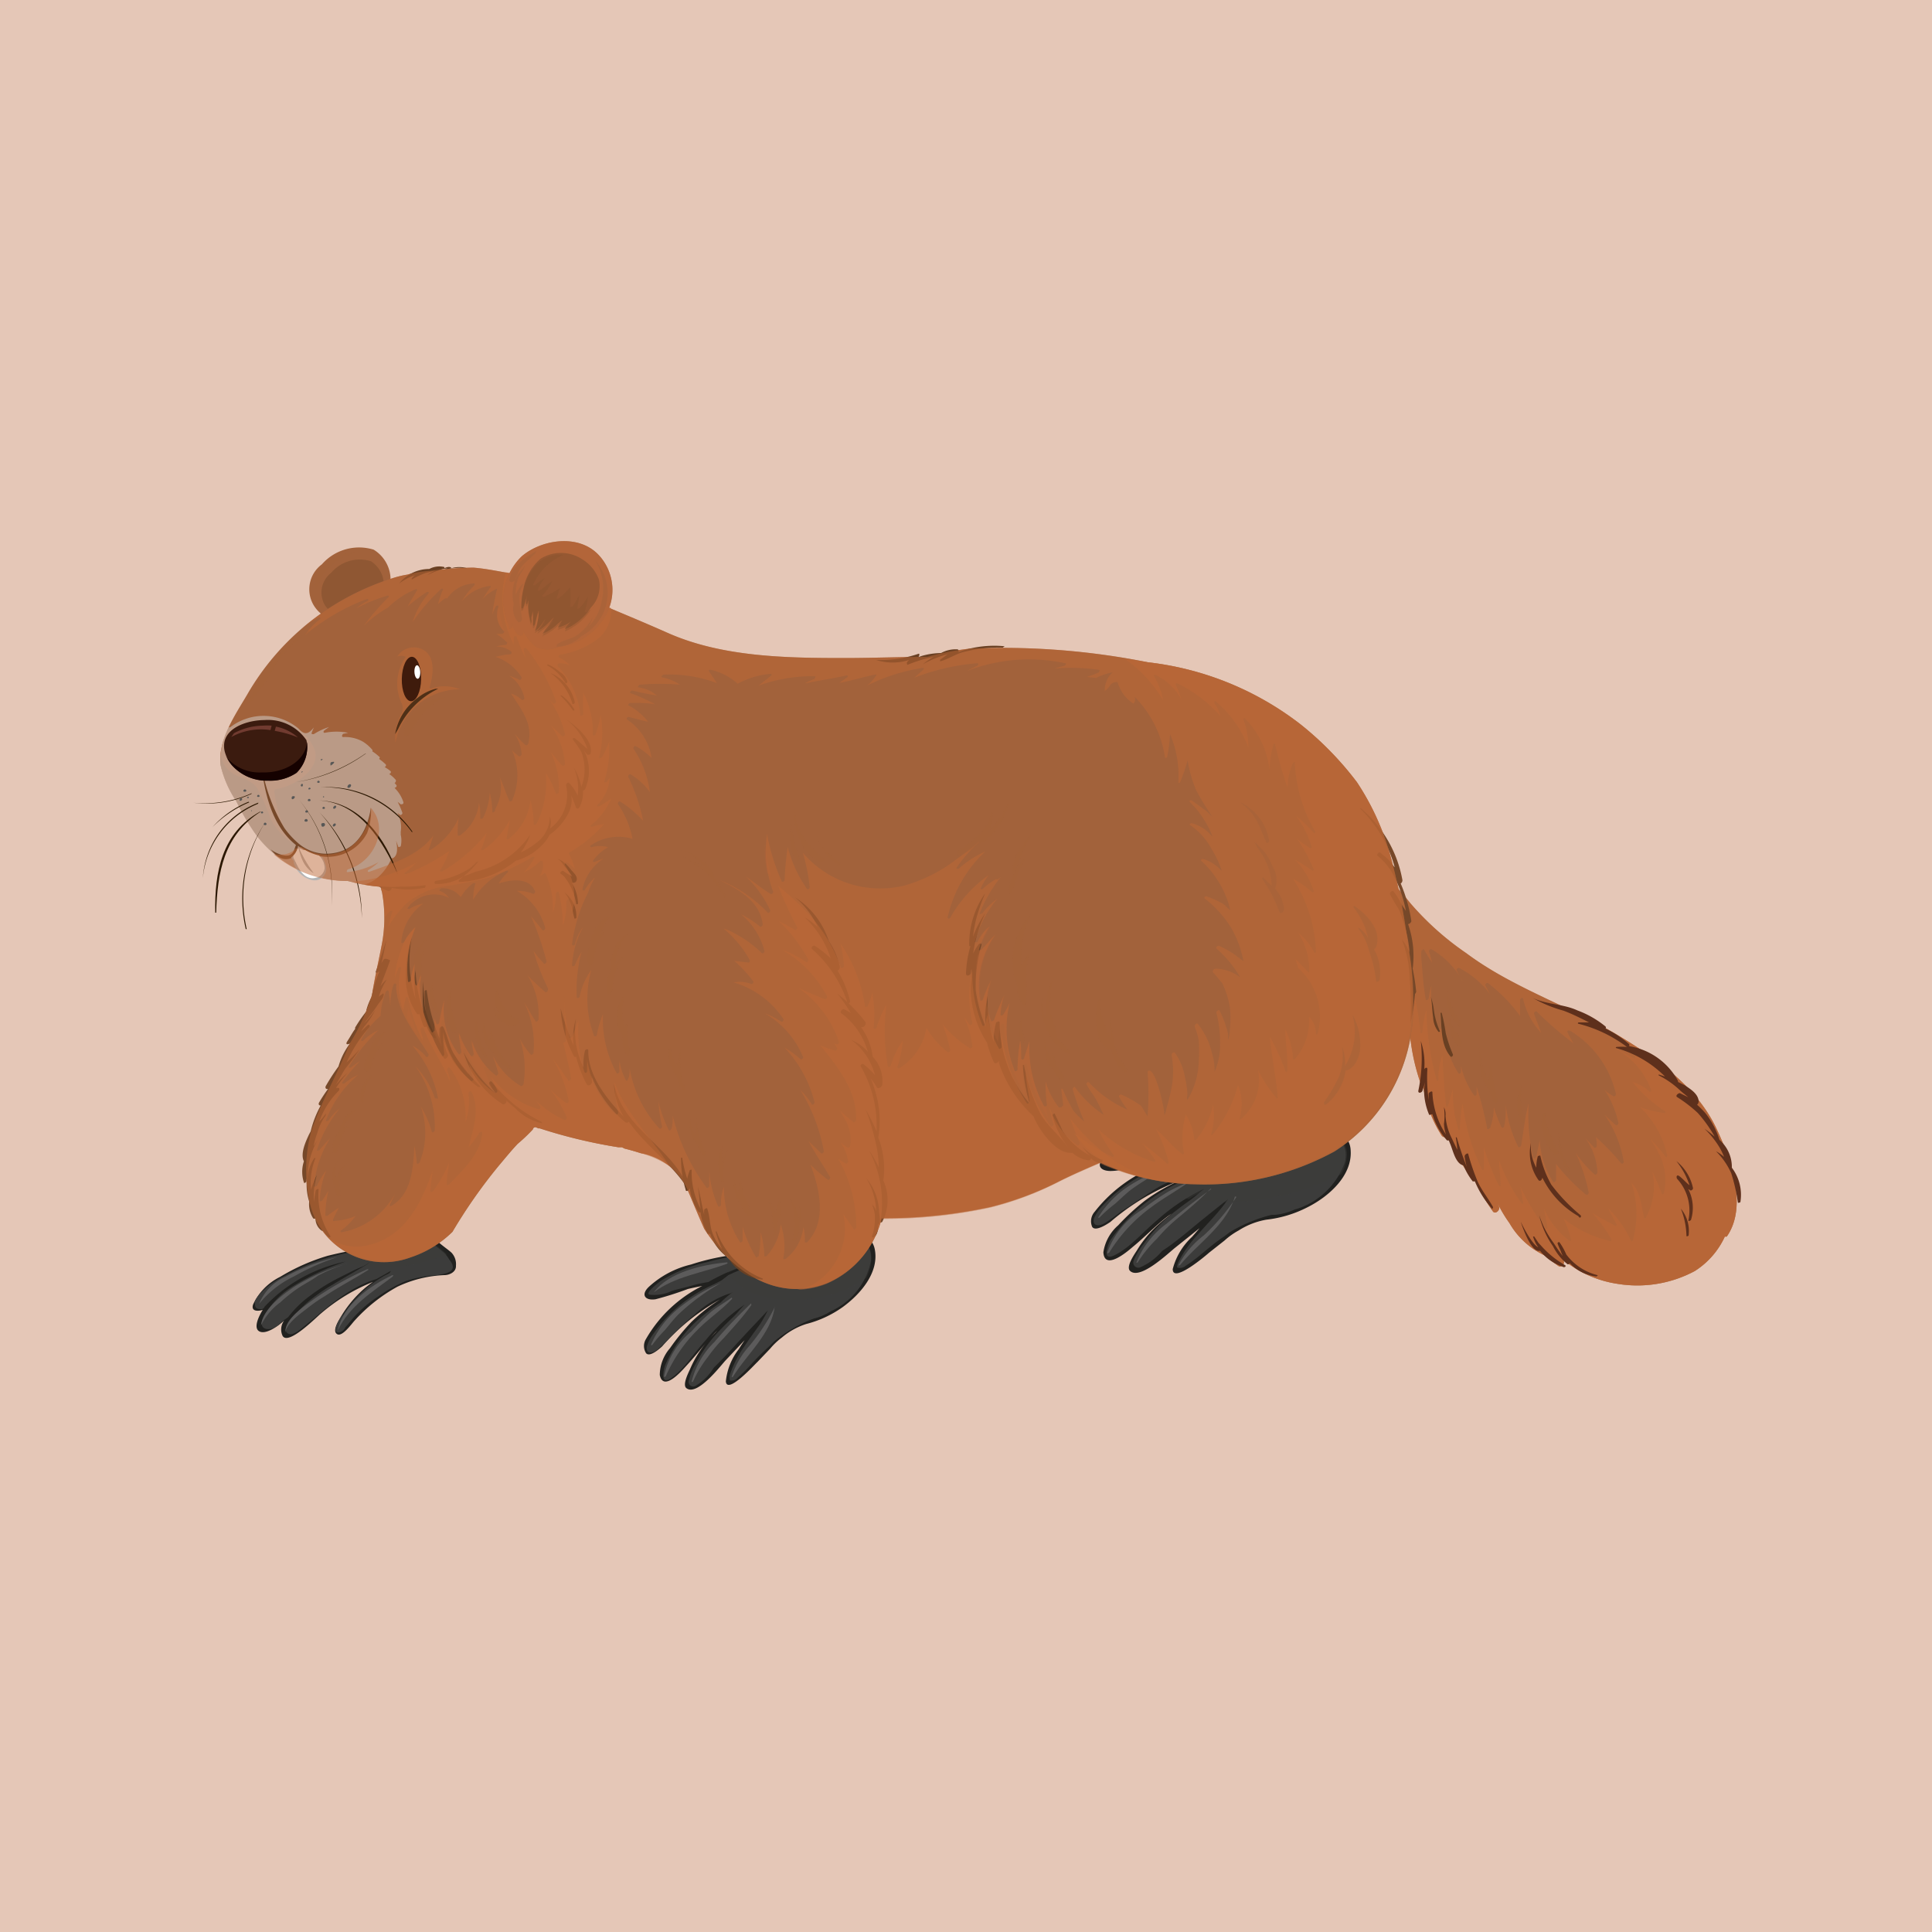 <svg xmlns="http://www.w3.org/2000/svg" viewBox="0 0 100 100"><defs><style>.cls-1{isolation:isolate;}.cls-2{fill:#e5c7b7;}.cls-3{fill:#21211f;}.cls-4,.cls-5{fill:#3c3c3b;}.cls-5{opacity:0.4;}.cls-23,.cls-24,.cls-25,.cls-5,.cls-8,.cls-9{mix-blend-mode:multiply;}.cls-6{fill:#5c5b5b;}.cls-26,.cls-7{fill:#a2623b;}.cls-23,.cls-24,.cls-8{fill:#be6837;}.cls-10,.cls-26,.cls-8{opacity:0.5;}.cls-25,.cls-9{fill:#83502e;}.cls-24,.cls-9{opacity:0.6;}.cls-10{fill:#d2d2d2;}.cls-11{fill:#764829;}.cls-12{fill:#3b1b0f;}.cls-13{fill:#150100;}.cls-14{fill:#3f1b0c;}.cls-15{fill:#fff;}.cls-16{fill:#713b30;}.cls-16,.cls-26{mix-blend-mode:screen;}.cls-17{fill:#5e301c;}.cls-18{fill:#694023;}.cls-19{fill:#575756;}.cls-20{fill:#2b1701;}.cls-21{fill:#b4b4b4;}.cls-22{fill:#4f3017;}.cls-23{opacity:0.2;}.cls-25{opacity:0.3;}</style></defs><title>beaver</title><g class="cls-1"><g id="Layer_2" data-name="Layer 2"><g id="Layer_1-2" data-name="Layer 1"><rect class="cls-2" width="100" height="100"/><path class="cls-3" d="M69.91,59.54c-.06-1.29-1.94-1.33-2.86-1.27s-1.77.3-2.67.37a19.49,19.49,0,0,0-2,.2,4.84,4.84,0,0,0-.59-.06,12.51,12.51,0,0,0-2.07.19,5.23,5.23,0,0,0-2.51.92c-.5.36-.3.73.29.72s1.24-.23,1.85-.31c.26,0,.54,0,.82-.06a7.45,7.45,0,0,0-3.51,2.48.74.74,0,0,0-.13.78c.17.27.79-.15.94-.25A12.13,12.13,0,0,1,61,61.13a9.58,9.58,0,0,0-1.72,1,12,12,0,0,0-1.4,1.29,2.3,2.3,0,0,0-.77,1.4c.06.95,1.2,0,1.52-.28.64-.52,1.19-1.12,1.86-1.62l.16-.11c-.24.19-.48.38-.71.59a5.73,5.73,0,0,0-1.1,1.33c-.1.16-.58.83-.35,1.05.52.5,2-.94,2.35-1.21l1.25-1-.39.45a3.45,3.45,0,0,0-1,1.67c0,.77,1.78-.76,1.88-.85l.8-.63h0a3.79,3.79,0,0,1,.73-.52,3.91,3.91,0,0,1,1.44-.56,6.12,6.12,0,0,0,2.12-.64C68.75,61.95,70,60.87,69.91,59.54Z"/><path class="cls-4" d="M69.62,60.13A3.9,3.9,0,0,1,67,62.61a3.2,3.2,0,0,1-1,.27h0l-.18,0a7.79,7.79,0,0,0-2.17.9l-.29.22c-.43.28-.82.62-1.21.94a7.81,7.81,0,0,1-.77.57.45.45,0,0,1-.46.09.74.74,0,0,1,.09-.31,6.06,6.06,0,0,1,1-1.4c.33-.39.69-.75,1-1.11a8.3,8.3,0,0,0,.56-.72c-.7.56-1.4,1.11-2.09,1.69-.44.36-.88.71-1.33,1l0,0a3,3,0,0,1-1.12.84.26.26,0,0,1-.34-.36,3.42,3.42,0,0,1,.52-.86,8,8,0,0,1,1.69-1.73c.24-.19.48-.36.73-.54s.47-.39.72-.58a10.09,10.09,0,0,0-2.44,1.62c-.47.39-.89.84-1.36,1.24a4.81,4.81,0,0,1-.62.46l-.2.11c-.75.39-.37-.53-.28-.72a8.78,8.78,0,0,1,3.54-3,5.25,5.25,0,0,1,.77-.49l-.14.06A3.72,3.72,0,0,0,61,61a5.3,5.3,0,0,0-1.43.69c-.52.33-1,.68-1.52,1a10.19,10.19,0,0,1-.87.62c-.33.19-.66.15-.55-.26a2.23,2.23,0,0,1,.42-.62,8.12,8.12,0,0,1,3.76-2.3l.45-.15.45-.17a15.5,15.5,0,0,1,2-.47h-.06a7,7,0,0,0-1.09.11,11.29,11.29,0,0,0-2,.6c-.27,0-.54,0-.81.05-.42.07-.85.09-1.27.16a2.23,2.23,0,0,1-1.26,0c-.26-.12.67-.63.7-.64A8.13,8.13,0,0,1,60.66,59c.47-.07.93-.09,1.4-.12H62s0,0,0,0c.27,0,.62,0,.89,0h.23l.81,0a20.29,20.29,0,0,0,2.23-.26C67.29,58.44,70,58.23,69.62,60.13Z"/><path class="cls-5" d="M57.17,60.34a2.23,2.23,0,0,0,1.26,0h.1a1.5,1.5,0,0,1,.12-.92,3.73,3.73,0,0,0-.77.32S56.91,60.22,57.17,60.34Z"/><path class="cls-5" d="M58.61,60.29c.36,0,.73-.07,1.09-.13s.54,0,.81-.05a11.29,11.29,0,0,1,2-.6,7,7,0,0,1,1.09-.11h.06a15.5,15.5,0,0,0-2,.47l-.45.17-.45.15a13.59,13.59,0,0,0-1.79.75,2.85,2.85,0,0,0,.77.6A4.82,4.82,0,0,1,61,61a3.72,3.72,0,0,1,.66-.15l.14-.06a5.25,5.25,0,0,0-.77.49,7.39,7.39,0,0,0-.8.43l0,0a6.56,6.56,0,0,0,1.31.35,6.29,6.29,0,0,1,.89-.47c-.22.16-.42.33-.63.5l.39.05a12.53,12.53,0,0,0,1.31.07l.18-.15-.1.15a12.44,12.44,0,0,0,2.3-.23,13,13,0,0,0,3.55-1.21,2.41,2.41,0,0,0,.25-.67c.39-1.9-2.33-1.69-3.47-1.49a20.29,20.29,0,0,1-2.23.26l-.81,0h-.23c-.27,0-.62-.05-.89,0,0,0,0,0,0,0h.07c-.47,0-.93.05-1.4.12a17.33,17.33,0,0,0-1.91.33A1.43,1.43,0,0,0,58.61,60.29Z"/><path class="cls-6" d="M61.66,61.09c-.41.23-.86.39-1.26.63a13.86,13.86,0,0,0-1.25.87,4.29,4.29,0,0,0-1.84,2.25c0,.07.07,0,.1,0a8.26,8.26,0,0,1,2.13-2.32c.68-.52,1.44-.92,2.13-1.43C61.68,61.09,61.67,61.08,61.66,61.09Z"/><path class="cls-6" d="M62.69,61.55c-.8.57-1.56,1.16-2.31,1.79a4.59,4.59,0,0,0-1.56,2c0,.05.06,0,.07,0a6.49,6.49,0,0,1,1-1.23,8.65,8.65,0,0,1,1-1c.61-.51,1.21-1,1.77-1.59C62.71,61.55,62.7,61.55,62.69,61.55Z"/><path class="cls-6" d="M61.18,60.19a9.56,9.56,0,0,0-2.69,1.16A5.2,5.2,0,0,0,56.85,63c0,.06,0,.06.08,0a6.66,6.66,0,0,1,.77-.68c.31-.27.59-.56.92-.8a12.07,12.07,0,0,1,2.56-1.38S61.19,60.19,61.18,60.19Z"/><path class="cls-6" d="M61.68,59.11c-1.32-.07-3.26.08-4.24,1.09h0c1.31-.71,2.81-.69,4.23-1C61.71,59.19,61.74,59.11,61.68,59.11Z"/><path class="cls-6" d="M64,61.95a10.79,10.79,0,0,1-1.7,2A4.71,4.71,0,0,0,61,65.48c0,.05.06,0,.08,0,.94-1.14,2.41-2.08,2.84-3.55Z"/><path class="cls-3" d="M45.28,64.67c-.23-1.18-2-1-2.8-.8s-1.59.51-2.41.69A18.13,18.13,0,0,0,38.2,65a4.53,4.53,0,0,0-.55,0,11.77,11.77,0,0,0-1.88.45,4.89,4.89,0,0,0-2.2,1.17c-.41.4-.18.71.36.63a16.75,16.75,0,0,0,1.67-.53c.24-.06.5-.11.75-.16a6.92,6.92,0,0,0-2.91,2.74.69.69,0,0,0,0,.74c.19.23.71-.24.83-.35a11.36,11.36,0,0,1,3-2.43,9.18,9.18,0,0,0-1.46,1.14,11.16,11.16,0,0,0-1.13,1.38,2.15,2.15,0,0,0-.53,1.39c.18.87,1.1-.17,1.36-.46.52-.56,1-1.19,1.5-1.73l.13-.12c-.2.2-.4.41-.58.63a5.41,5.41,0,0,0-.84,1.37c-.07.16-.43.84-.18,1,.55.4,1.72-1.12,2-1.43l1-1.06c-.1.15-.21.31-.3.46a3.25,3.25,0,0,0-.67,1.67c.06.72,1.54-.93,1.63-1l.66-.69h0a3.57,3.57,0,0,1,.61-.58,3.66,3.66,0,0,1,1.26-.7,5.68,5.68,0,0,0,1.88-.87C44.52,67,45.51,65.88,45.28,64.67Z"/><path class="cls-4" d="M45.08,65.25A3.62,3.62,0,0,1,43,67.87a2.88,2.88,0,0,1-.88.38h0l-.16.06a7.24,7.24,0,0,0-1.89,1.12l-.24.24a14.19,14.19,0,0,0-1,1,7,7,0,0,1-.64.63.42.42,0,0,1-.41.15.7.7,0,0,1,0-.3,5.56,5.56,0,0,1,.72-1.42c.26-.4.54-.78.82-1.16a8.2,8.2,0,0,0,.42-.74c-.57.61-1.15,1.21-1.71,1.83-.35.39-.72.77-1.09,1.14l0,0a2.73,2.73,0,0,1-.92.92.24.24,0,0,1-.36-.29,3,3,0,0,1,.36-.86,7.44,7.44,0,0,1,1.34-1.82c.19-.2.4-.4.6-.59s.38-.43.58-.63a9.39,9.39,0,0,0-2,1.82c-.38.42-.72.89-1.09,1.32a4.79,4.79,0,0,1-.51.51l-.17.13c-.64.45-.41-.45-.35-.63a6.9,6.9,0,0,1,2.19-2.76,7.32,7.32,0,0,1,.69-.5,5.27,5.27,0,0,1,.64-.55l-.12.07a3.69,3.69,0,0,0-.6.23A5,5,0,0,0,36,68c-.44.37-.86.76-1.26,1.17a8.94,8.94,0,0,1-.72.69c-.28.22-.59.22-.54-.16a2,2,0,0,1,.31-.62,7.57,7.57,0,0,1,3.17-2.61l.39-.2L37.7,66a14.11,14.11,0,0,1,1.81-.7h-.06a6.44,6.44,0,0,0-1,.24,10.51,10.51,0,0,0-1.79.82,6.79,6.79,0,0,0-.74.15c-.38.12-.77.19-1.15.31a2.08,2.08,0,0,1-1.16.19c-.25-.08.53-.66.56-.69a7.59,7.59,0,0,1,2.48-1c.42-.13.85-.21,1.28-.3l-.06,0s0,0,0,0a8.24,8.24,0,0,1,.82-.1h0l.19,0,.75-.14a19,19,0,0,0,2-.53C42.71,64,45.2,63.44,45.08,65.25Z"/><path class="cls-5" d="M37.89,65.12l.06,0-.21,0a1,1,0,0,0-.06.75,7.7,7.7,0,0,1,.78-.31,6.44,6.44,0,0,1,1-.24h.06a14.8,14.8,0,0,0-1.77.68,1.13,1.13,0,0,0,.12.18,3,3,0,0,0,1.52.9,6.07,6.07,0,0,0,2.54.15,6.25,6.25,0,0,0,2.9-1.09,2.28,2.28,0,0,0,.27-.91c.12-1.81-2.37-1.26-3.39-.92a19,19,0,0,1-2,.53l-.75.14-.19,0h0a8.24,8.24,0,0,0-.82.1S37.88,65.12,37.89,65.12Z"/><path class="cls-6" d="M37.86,67.17c-.35.26-.74.47-1.08.75a13.4,13.4,0,0,0-1,1,4,4,0,0,0-1.41,2.32c0,.07.07,0,.09,0a7.67,7.67,0,0,1,1.66-2.42c.56-.57,1.21-1,1.78-1.6C37.88,67.17,37.87,67.16,37.86,67.17Z"/><path class="cls-6" d="M38.88,67.46c-.66.63-1.29,1.27-1.9,2a4.3,4.3,0,0,0-1.18,2.05c0,.05.06,0,.07,0a6,6,0,0,1,.76-1.26,7.91,7.91,0,0,1,.84-1c.49-.55,1-1.1,1.42-1.7Z"/><path class="cls-6" d="M37.31,66.41A8.84,8.84,0,0,0,35,67.82a4.9,4.9,0,0,0-1.3,1.77c0,.06.05.05.08,0a6.57,6.57,0,0,1,.62-.73c.25-.29.47-.59.75-.86a11.16,11.16,0,0,1,2.18-1.6S37.32,66.4,37.31,66.41Z"/><path class="cls-6" d="M37.62,65.34c-1.23.11-3,.5-3.78,1.55h0c1.11-.83,2.5-1,3.77-1.47C37.66,65.41,37.68,65.34,37.62,65.34Z"/><path class="cls-6" d="M40.1,67.66a10.06,10.06,0,0,1-1.31,2,4.39,4.39,0,0,0-.92,1.6c0,.05.06,0,.07,0,.72-1.18,2-2.24,2.16-3.65Z"/><path class="cls-3" d="M23.39,64.86c-.19-.21-1.13-.77-1-1.07h0a.53.53,0,0,0-.08.27,2.51,2.51,0,0,0-1.3.09c-.63.14-1.26.25-1.88.43a21,21,0,0,0-2.17.42,10.51,10.51,0,0,0-2.46,1.09,3,3,0,0,0-1.4,1.43c-.12.36.24.36.5.28-.18.28-.51.93-.18,1.11s.94-.24,1.29-.56a.77.77,0,0,0-.08.8c.31.5,1.77-1,2-1.18a9.59,9.59,0,0,1,2.68-1.62q-.25.17-.48.37a6,6,0,0,0-1.27,1.58c-.1.18-.36.62-.1.76s.74-.54.88-.69a8.47,8.47,0,0,1,2.23-1.77A6.24,6.24,0,0,1,23,66c.26,0,.62-.16.6-.49A.87.87,0,0,0,23.39,64.86Z"/><path class="cls-4" d="M22.65,66a6.38,6.38,0,0,0-1.63.3,7.74,7.74,0,0,0-1.47.82,6.47,6.47,0,0,0-1.18,1c-.17.18-.32.39-.49.57a.49.49,0,0,1-.13.18c-.09.07-.32.18-.37,0s.16-.61.39-.83a6.33,6.33,0,0,1,2.11-2l.26-.13a.34.34,0,0,0,.09-.13l-.74.42,0,0c-1.62.49-2.72,1.66-4,2.65l0,0a1.4,1.4,0,0,1-.31.18c-.18.07-.37,0-.39-.19,0-.38.32-.66.57-.88h0a6.45,6.45,0,0,1,.6-.59,9,9,0,0,1,1.28-.89c.44-.27.89-.52,1.34-.79.16-.1.49-.23.58-.42h0c-.12.2-.58.35-.78.45l-.78.39a9.84,9.84,0,0,0-1.54.95,5.48,5.48,0,0,0-1.14,1.11l-.36.26-.05.06a1,1,0,0,1-.46.28c-.25.07-.53,0-.5-.31a1.07,1.07,0,0,1,.14-.38.69.69,0,0,1,.08-.13l0,0,0,0A4.18,4.18,0,0,1,15,66.68a13.11,13.11,0,0,1,2.89-1.38s0,0,0,0a7.92,7.92,0,0,0-4.2,2.34.19.19,0,0,1-.14.12c-.16,0-.35,0-.35-.24a.4.4,0,0,1,0-.19h0a1.58,1.58,0,0,1,.33-.44,4.42,4.42,0,0,1,1.14-.82,13.6,13.6,0,0,1,1.54-.72,12.43,12.43,0,0,1,2.39-.61h0l.08,0c.38-.07.75-.15,1.13-.24h0l.63-.09c.7-.09,1.39-.36,2,0h0l.44.35a1.4,1.4,0,0,1,.37.43C23.82,65.88,22.93,65.93,22.65,66Z"/><path class="cls-5" d="M17.85,65.31l.06,0s0,0,0,0l0,0a2.65,2.65,0,0,0,.81.24A.83.83,0,0,0,19,65.3h0a.7.7,0,0,1-.3.27,6.2,6.2,0,0,0,1.11.06,9.85,9.85,0,0,0,3.32-.7,1.32,1.32,0,0,0-.19-.18l-.44-.35h0c-.66-.38-1.34-.11-2,0l-.63.09h0c-.38.1-.75.17-1.13.24l-.08,0h0L17.5,65A.75.75,0,0,0,17.85,65.31Z"/><path class="cls-7" d="M88.83,58.39c-1-2.1-3-3.54-4.93-4.71-2.58-1.59-5.55-2.51-8-4.34A14.89,14.89,0,0,1,73,46.75c-.61-.77-1.32-1.5-1.91-2.31a2,2,0,0,0-.19-.27c-.12-.18-.24-.37-.34-.55,0,0,0,0,0,0l.17.37a.53.53,0,0,0-.19-.1.1.1,0,0,0-.11.05c-.49.88.33,2.5.62,3.35.53,1.52.76,3.12,1.33,4.62.09.48.17,1,.28,1.43,0,.13.21,0,.21-.07s0-.43,0-.65c.09.56.12,1.16.21,1.69a10.48,10.48,0,0,0,.43,1.7c0,.06.07.06.12,0a6.59,6.59,0,0,0,1,2.78.21.21,0,0,0,.31,0,6.8,6.8,0,0,0,1.44,2.36,9.43,9.43,0,0,0,.89,1.55c.12.17.38-.06.32-.23l-.06-.16a6.89,6.89,0,0,0,.6,1A4.08,4.08,0,0,0,80,65a6.72,6.72,0,0,0,.67.53c.13.09.33-.1.27-.24l0-.07a5.71,5.71,0,0,0,2.78,1.23,6.3,6.3,0,0,0,4-.66A4.17,4.17,0,0,0,89.28,64a.12.12,0,0,0,.1,0C90.5,62.39,89.53,59.86,88.83,58.39Z"/><path class="cls-8" d="M88.83,58.39c-1-2.1-3-3.54-4.93-4.71-2.58-1.59-5.55-2.51-8-4.34A14.89,14.89,0,0,1,73,46.75c-.61-.77-1.32-1.5-1.91-2.31a2,2,0,0,0-.19-.27c-.12-.18-.24-.37-.34-.55,0,0,0,0,0,0l.17.37a.53.53,0,0,0-.19-.1.1.1,0,0,0-.11.05c-.49.88.33,2.5.62,3.35.53,1.52.76,3.12,1.33,4.62.09.48.17,1,.28,1.43,0,.13.21,0,.21-.07s0-.43,0-.65c.09.56.12,1.16.21,1.69a10.48,10.48,0,0,0,.43,1.7c0,.06.07.06.12,0a6.59,6.59,0,0,0,1,2.78.21.21,0,0,0,.31,0,6.8,6.8,0,0,0,1.44,2.36,9.43,9.43,0,0,0,.89,1.55c.12.17.38-.06.32-.23l-.06-.16a6.89,6.89,0,0,0,.6,1A4.08,4.08,0,0,0,80,65a6.72,6.72,0,0,0,.67.53c.13.09.33-.1.27-.24l0-.07a5.71,5.71,0,0,0,2.78,1.23,6.3,6.3,0,0,0,4-.66A4.17,4.17,0,0,0,89.28,64a.12.12,0,0,0,.1,0C90.5,62.39,89.53,59.86,88.83,58.39Zm-4.92,1.82a12.24,12.24,0,0,0-1.31-1.36,2.09,2.09,0,0,1,.05.46c0,.06-.09.13-.14.08s-.3-.32-.46-.48a3.18,3.18,0,0,1,.63,1.8s-.08.13-.13.09a6,6,0,0,1-1-1.14,8.94,8.94,0,0,1,.68,2.07c0,.05-.07.15-.13.11a10.23,10.23,0,0,1-1.56-1.6c0,.29,0,.57,0,.86,0,0-.1.14-.14.08A4.27,4.27,0,0,1,79.7,59c-.07.29-.12.59-.19.89,0,0-.12.13-.15.05a10.36,10.36,0,0,1-.24-2.82c-.2.72-.26,1.46-.39,2.19,0,0-.11.12-.14.06a6.56,6.56,0,0,1-.65-2.17c0,.37,0,.74-.09,1.1,0,.06-.11.12-.15,0a6.88,6.88,0,0,1-.38-1,3.31,3.31,0,0,1-.19,1.07s-.13.13-.15.05a18.89,18.89,0,0,0-.55-2.18c0,.12,0,.24,0,.36s-.1.14-.14.08a4.19,4.19,0,0,1-.67-1.52c0,.1,0,.2,0,.3s-.1.14-.14.08a5.31,5.31,0,0,1-.8-3c0,.21,0,.42-.06.64,0,.06-.11.14-.15.07A4.77,4.77,0,0,1,74.09,51a3.72,3.72,0,0,0-.14.67c0,.05-.13.15-.15.07-.13-.7-.17-1.42-.23-2.13a.06.06,0,0,1,0,0,2.81,2.81,0,0,1,0-.38s.11-.14.14-.08a7.4,7.4,0,0,0,.41.67,3.58,3.58,0,0,0-.16-.58c0-.06.07-.13.13-.11a4.39,4.39,0,0,1,1.67,1.75c-.13-.22-.26-.44-.37-.67,0-.06.08-.13.13-.11a4.73,4.73,0,0,1,1.6,1.35l-.24-.46c0-.06.08-.14.13-.11a8.34,8.34,0,0,1,1.67,1.71c0-.28,0-.56,0-.84,0-.06.14-.15.15-.07a3.76,3.76,0,0,0,.94,1.78c-.11-.34-.26-.67-.37-1,0-.06.09-.15.14-.1A17.81,17.81,0,0,0,81.44,54c-.1-.18-.2-.35-.29-.53s.08-.13.13-.11a5.16,5.16,0,0,1,2.36,3.27c0,.06-.07.14-.13.11a2.85,2.85,0,0,1-.46-.33,5.1,5.1,0,0,1,.72,1.72c0,.07-.08.14-.14.1s-.4-.36-.59-.55a6,6,0,0,1,1,2.44C84.06,60.17,84,60.27,83.91,60.21Z"/><path class="cls-8" d="M88.83,58.39c-1-2.1-3-3.54-4.93-4.71l-.48-.28a6.27,6.27,0,0,1,1.22,1.29s0,.09-.07.07c-.48-.23-.94-.51-1.44-.69a3.92,3.92,0,0,1,2.34,2.38s-.05.09-.08.06A2.32,2.32,0,0,0,84.5,56a7,7,0,0,0,1.7,1.53s0,.08-.06.08a7.31,7.31,0,0,1-1.25-.3,4.89,4.89,0,0,1,1.41,2.52s-.06.1-.08.06a7,7,0,0,0-.81-.94,7.47,7.47,0,0,1,.42.69,3,3,0,0,1,.28,2.15s-.07.07-.09,0c-.16-.4-.32-.8-.51-1.18a3.33,3.33,0,0,1-.33,2.42s-.07.06-.08,0c-.14-.58-.19-1.38-.66-1.81a5.13,5.13,0,0,1,.07,3s-.07.07-.09,0a5.59,5.59,0,0,0-1.19-1.69c.14.29.29.57.45.85,0,0,0,.09-.07.07-.4-.22-.8-.42-1.19-.66a7.79,7.79,0,0,1,1,1.38s0,.07-.07.07a6.07,6.07,0,0,1-2.42-1.17,6.22,6.22,0,0,1,.39,1.1s0,.09-.08.06a4.21,4.21,0,0,1-1.33-1.69l.19,1s-.05.1-.08.06a11,11,0,0,1-1.33-2.2c.06.29.11.59.15.88,0,0-.06.08-.08,0a8.48,8.48,0,0,1-1.17-2.24c0,.44.08.88.08,1.32,0,0-.07.08-.09,0a11.93,11.93,0,0,1-.78-2c0,.39,0,.78,0,1.17,0,0-.07.08-.09,0a10.61,10.61,0,0,1-1-3.41,6.17,6.17,0,0,0-.14,1.33s-.07.09-.09,0a6.53,6.53,0,0,1-.28-2.08c-.09.29-.16.59-.26.88,0,0-.08.08-.09,0-.1-.87-.14-1.75-.19-2.62a3.39,3.39,0,0,0-.21,1.28s-.07.09-.09,0a14.89,14.89,0,0,1-.53-3.66,5.42,5.42,0,0,0-.21,1.19s-.08.09-.09,0a21.25,21.25,0,0,0-.37-2.21A8.17,8.17,0,0,1,73,53.68c0,.22.05.43.09.63a10.48,10.48,0,0,0,.43,1.7c0,.06.07.06.12,0a6.59,6.59,0,0,0,1,2.78.21.21,0,0,0,.31,0,6.8,6.8,0,0,0,1.44,2.36,9.43,9.43,0,0,0,.89,1.55c.12.17.38-.06.32-.23l-.06-.16a6.89,6.89,0,0,0,.6,1A4.08,4.08,0,0,0,80,65a6.72,6.72,0,0,0,.67.53c.13.09.33-.1.27-.24l0-.07a5.71,5.71,0,0,0,2.78,1.23,6.3,6.3,0,0,0,4-.66A4.17,4.17,0,0,0,89.28,64a.12.12,0,0,0,.1,0C90.5,62.39,89.53,59.86,88.83,58.39Z"/><path class="cls-7" d="M20.16,30.45a1.82,1.82,0,0,0-.82-2,2.56,2.56,0,0,0-2.68.76,1.61,1.61,0,0,0-.41,2.14,1.72,1.72,0,0,0,2,.72s.09-.08.06-.13l0,0a.49.49,0,0,0,.42-.17.08.08,0,0,0,0-.1h0a1.64,1.64,0,0,0,1.45-1.16S20.18,30.46,20.16,30.45Z"/><path class="cls-9" d="M19.83,30.59a1.45,1.45,0,0,0-.63-1.54,1.94,1.94,0,0,0-2.06.6,1.29,1.29,0,0,0-.32,1.68c.31.45,1,.88,1.56.57,0,0,.07-.06,0-.1l0,0a.36.36,0,0,0,.32-.13.07.07,0,0,0,0-.08h0a1.27,1.27,0,0,0,1.11-.91S19.84,30.6,19.83,30.59Z"/><path class="cls-7" d="M72.89,49A32.79,32.79,0,0,0,72,44.42a13.21,13.21,0,0,0-1.77-3.94,16.67,16.67,0,0,0-2.93-3,15.83,15.83,0,0,0-7.88-3.2,38.4,38.4,0,0,0-9.19-.71A13.61,13.61,0,0,0,48,34c-1.42,0-2.87.06-4.3.06-3,0-6.34-.05-9.16-1.31-1.42-.63-2.86-1.22-4.29-1.82a15.33,15.33,0,0,0-3.58-1.21c-.73-.12-1.44-.28-2.17-.34a18.34,18.34,0,0,0-2.24.17,5.44,5.44,0,0,0-1.17.19,5.18,5.18,0,0,0-.81.2,13.2,13.2,0,0,0-7.48,6c-.64,1.09-1.5,2.31-1.39,3.63a5.55,5.55,0,0,0,.82,1.9,11.62,11.62,0,0,0,1.07,1.8A6,6,0,0,0,18,45.6l.44.11a8.12,8.12,0,0,0,1.27.19c0,.11.05.21.07.32A7.32,7.32,0,0,1,19.74,49c-.16.82-.35,1.64-.48,2.47A11,11,0,0,1,18.11,54c-.63,1.53-1.47,3-2,4.55a7.72,7.72,0,0,0-.1,3.6,3.94,3.94,0,0,0,5.22,2.94,5.6,5.6,0,0,0,2.19-1.33,27,27,0,0,1,2.37-3.39c.32-.38.66-.8,1-1.16l0,0a9,9,0,0,0,.79-.75.13.13,0,0,1,.16-.11l.14.06a.09.09,0,0,1,.07,0A26.61,26.61,0,0,0,32,59.38h.19l.14.07c.28.07.56.15.84.24a3.25,3.25,0,0,1,2.38,1.81c.3.69.59,1.41.9,2.1,1.38,2.16,3.73,3.82,6.34,2.82a4.91,4.91,0,0,0,2.85-3.37,26,26,0,0,0,5.63-.58,16.59,16.59,0,0,0,3.61-1.36c.68-.34,1.38-.64,2.07-.94a12.12,12.12,0,0,0,4.92,1.13,14,14,0,0,0,7.2-1.7,8.79,8.79,0,0,0,4-6.33A13.86,13.86,0,0,0,72.89,49Z"/><path class="cls-8" d="M12.11,40.07c.4.23.94.33,1.21.74A11.8,11.8,0,0,1,14,42.36a3.06,3.06,0,0,0,1.11,1.25,6.37,6.37,0,0,1-.91-2.68s.05-.09.1-.09c.88-.11,2.3-1,2-2a2,2,0,0,0-1.28-1.23c-.92-.35-2.62-.52-3.31.35a4,4,0,0,0-.3,1.06A1.39,1.39,0,0,0,12.11,40.07Z"/><path class="cls-8" d="M22.31,35.64s-.09,0-.07-.06c.15-.54.31-1.39-.17-1.83a1,1,0,0,0-1.51.24A.51.51,0,0,1,21,34S21,34,21,34a2.4,2.4,0,0,0-.19,2.45.07.07,0,0,1,0,0,.61.61,0,0,1-.05.53,2.44,2.44,0,0,0-.29,1.46,3.4,3.4,0,0,1,3.35-2.76A2.15,2.15,0,0,0,22.31,35.64Z"/><path class="cls-10" d="M20.58,41.5l.16.13c.06,0,.16,0,.14-.11a1.81,1.81,0,0,0-.46-.74c.05,0,.14-.08.1-.14l-.1-.12c.05,0,.1-.11.06-.16a1.71,1.71,0,0,0-.34-.3c.06,0,.13-.1.07-.15a1.78,1.78,0,0,0-.31-.21c.06,0,.11-.09.06-.14a3,3,0,0,0-.34-.28s.08-.09,0-.12a2.26,2.26,0,0,0-.35-.27.07.07,0,0,0,0-.08,2.07,2.07,0,0,0-.5-.43l0,0a1.87,1.87,0,0,0-1-.23c-.12,0-.05-.15,0-.17h0l.25-.05a3.08,3.08,0,0,0-1.21,0c-.1,0-.07-.1,0-.14l.22-.16a3.39,3.39,0,0,0-.79.37c-.05,0-.14,0-.11-.06a2.36,2.36,0,0,1,.12-.29c-.24.28-.44.47-.8.06a2.82,2.82,0,0,0-3.53-.07.13.13,0,0,1-.08,0,3.78,3.78,0,0,0-.43,1.94,5.55,5.55,0,0,0,.82,1.9,11.62,11.62,0,0,0,1.07,1.8A6,6,0,0,0,18,45.6l.44.11.39.08a1.73,1.73,0,0,0,.73-.38,2.66,2.66,0,0,0,.71-1,.07.07,0,0,0,.08,0c.26-.15.22-.57.15-.9l0,0,.11.3c0,.07.12,0,.13,0a1.3,1.3,0,0,0,0-.61.59.59,0,0,0,0-.13v0a1.59,1.59,0,0,0-.17-1l.12.1c.06.05.17-.05.13-.12A4,4,0,0,0,20.58,41.5Z"/><path class="cls-11" d="M19,43.12a3.24,3.24,0,0,0,.2-1.32c-.2,1.26-.81,2.35-2.3,2.39a2.22,2.22,0,0,1-1.48-.56v0h0a4.42,4.42,0,0,1-.7-.77,9,9,0,0,1-1.21-3.42s0,0,0,0c.17,1.61.56,3.3,1.81,4.3-.09.19-.09.39-.31.51s-.75-.08-1-.29c0,0,0,0,0,0,.3.37.64.65,1.12.43a.86.86,0,0,0,.42-.54,3.76,3.76,0,0,0,.75.4A2.3,2.3,0,0,0,19,43.12Z"/><path class="cls-12" d="M13.69,37.27c-.9,0-2.33.44-2.06,1.62a.06.06,0,0,1,0,0,1.76,1.76,0,0,0,.4.74,2.42,2.42,0,0,0,1.85.77A2.45,2.45,0,0,0,15.35,40a1.83,1.83,0,0,0,.51-1.69A2.41,2.41,0,0,0,13.69,37.27Z"/><path class="cls-13" d="M15.89,38.4c-.08,1-1.18,1.62-2.34,1.58a2.23,2.23,0,0,1-1.77-.72,1.09,1.09,0,0,1-.1-.19,1.79,1.79,0,0,0,.35.57,2.42,2.42,0,0,0,1.85.77A2.45,2.45,0,0,0,15.35,40,1.93,1.93,0,0,0,15.89,38.4Z"/><ellipse class="cls-14" cx="21.36" cy="35.27" rx="1.15" ry="0.5" transform="matrix(0.02, -1, 1, 0.02, -14.4, 55.8)"/><ellipse class="cls-15" cx="21.6" cy="34.78" rx="0.15" ry="0.35" transform="translate(-1.93 1.28) rotate(-3.24)"/><path class="cls-11" d="M29.33,37.25s0,0,0,0a3.36,3.36,0,0,1,1.08,1.52c-.23-.18-.44-.4-.68-.57,0,0-.11,0-.08.08a5.15,5.15,0,0,1,.44.64,2.52,2.52,0,0,1,0,1.81,3.18,3.18,0,0,0-.39-1s0,0,0,0a2.69,2.69,0,0,1,.2,1.45,2.44,2.44,0,0,0-.44-.65c-.06-.07-.17.05-.16.12a2.16,2.16,0,0,1-.84,2.24,1,1,0,0,0,0-.63h0a1.69,1.69,0,0,1-.69,1.36,4,4,0,0,1-.82.51,3.44,3.44,0,0,0,.5-.94s0,0,0,0a4.62,4.62,0,0,1-2.75,1.91c-.07,0-.84.35-.64.2a3.34,3.34,0,0,0,.49-.47l0,0,.23-.26s0-.07,0,0c-.31.17,0,0-.47.38a4.36,4.36,0,0,1-1.74.64c-.06,0-.15.16,0,.16a2.44,2.44,0,0,0,1.44-.41l-.26.22s0,.1,0,.09a5,5,0,0,0,2.95-1.1,3,3,0,0,0,1.53-1,1.47,1.47,0,0,0,.21-.34,3,3,0,0,0,1-1.16,1.52,1.52,0,0,0,.13-.88c.08.18.15.37.23.59s.22,0,.24-.08a1.58,1.58,0,0,0,.13-.76.13.13,0,0,0,.11-.07A2.32,2.32,0,0,0,30.3,39l-.08-.17a2.23,2.23,0,0,0,.19.24c.05,0,.15,0,.16-.07C30.73,38.33,29.8,37.57,29.33,37.25Z"/><path class="cls-11" d="M22,45.82a7.55,7.55,0,0,1-1.25.07,5.06,5.06,0,0,1-.85,0l-.58,0,.24,0,.05,0a5,5,0,0,0,.48.23c.09,0,.21-.09.17-.17a4.17,4.17,0,0,0,1.71,0C22,46,22.06,45.81,22,45.82Z"/><path class="cls-11" d="M22,52.6s0,0,0,0a7.22,7.22,0,0,1-.49-2.43s0,0,0,0a5,5,0,0,0,0,1.54,6.38,6.38,0,0,1-.19-3.23s0,0,0,0a6.59,6.59,0,0,0-.31,2,3.22,3.22,0,0,0,.58,2,.1.1,0,0,0,.12,0c.06.2.12.4.2.6s.24,0,.22-.13A1.91,1.91,0,0,1,22,52.6Z"/><path class="cls-11" d="M24.86,56.23a9.66,9.66,0,0,1-1.38-1.7c-.24-.42-.32-.93-.53-1.36-.05-.11-.2,0-.2.09a2.75,2.75,0,0,0,0,.49,9.41,9.41,0,0,1-.66-2.47c0-.07-.11,0-.11,0a5.71,5.71,0,0,0,1,3.49h0l0,0c.08.1.25-.09.2-.18a2.94,2.94,0,0,1-.23-.83,7.19,7.19,0,0,0,.48,1.12,5.42,5.42,0,0,0,1.32,1.38S24.9,56.27,24.86,56.23Z"/><path class="cls-11" d="M28,58.05A7.33,7.33,0,0,1,25.46,56c-.05-.07-.17,0-.14.1s.23.32.35.51A7.4,7.4,0,0,1,24,54.47s0,0,0,0a4.77,4.77,0,0,0,2,2.67c.1.07.25-.07.2-.18v0l.49.42a2.75,2.75,0,0,0,1.36.76S28.08,58.08,28,58.05Z"/><path class="cls-11" d="M43.35,50.24a.23.23,0,0,0,.12-.19,3.71,3.71,0,0,0-.57-1.34,4.26,4.26,0,0,0-1.74-2.26s0,0,0,0A4.37,4.37,0,0,1,42.33,48a3.18,3.18,0,0,0-.67-.51s0,0,0,0A5.05,5.05,0,0,1,43,49.61a5.79,5.79,0,0,0-.82-.65c-.09-.06-.23.09-.15.16a6.31,6.31,0,0,1,1.84,2.79c0,.07.14,0,.13-.08A5.33,5.33,0,0,0,43.35,50.24Z"/><path class="cls-11" d="M45.72,61.11a4.5,4.5,0,0,0-.26-2.23,5.3,5.3,0,0,0-.16-2.4,4.77,4.77,0,0,0-.24-.67,4.26,4.26,0,0,1,.32.46c.07.12.24,0,.28-.09a1.8,1.8,0,0,0-.49-1.48,3.24,3.24,0,0,0-.61-1.54c.14.06.32-.15.22-.28a8.3,8.3,0,0,0-1.44-1.45s0,0,0,0c.25.31.48.64.7,1l-.34-.19c-.09-.05-.25.14-.16.2a3.75,3.75,0,0,1,1.38,2,2.38,2.38,0,0,0-.85-.61s0,0,0,0a3.3,3.3,0,0,1,1.22,1.82,4.32,4.32,0,0,0-.61-.58c-.06,0-.17.05-.13.12a6.11,6.11,0,0,1,.82,3.37,11.28,11.28,0,0,0-.56-1.13s0,0,0,0a12.9,12.9,0,0,1,.58,2,7.36,7.36,0,0,1,.1,1,7.06,7.06,0,0,0-.52-.91s0,0,0,0a5.82,5.82,0,0,1,.6,3.73c0,.07.07,0,.09,0A2.43,2.43,0,0,0,45.72,61.11Z"/><path class="cls-11" d="M31.78,56.12s0,0,0,0a3.56,3.56,0,0,0,.51,1.69c-.87-.92-1.86-2.12-1.84-3.43,0-.12-.14-.07-.17,0a2.67,2.67,0,0,0-.07.89,4.3,4.3,0,0,1-.4-2.54s0,0,0,0a3.38,3.38,0,0,0-.12,1.41,15.85,15.85,0,0,1-.67-1.95s0,0,0,0a5.88,5.88,0,0,0,.7,2.5.08.08,0,0,0,.1,0,6,6,0,0,0,.55,1.43c.08.14.29,0,.27-.15s0-.26-.07-.4a5.86,5.86,0,0,0,1.83,2.54s.12,0,.15-.05c.79,1.15,2.06,2.06,2.86,3.19,0,0,.1,0,.08-.06C34.54,59.26,32.27,58.37,31.78,56.12Z"/><path class="cls-11" d="M57,60c-.07,0-.17-.06-.25-.1a2.35,2.35,0,0,1-.28-.17,3.3,3.3,0,0,1-.46-.39s-.06,0,0,0a4.17,4.17,0,0,0,.4.47A3.86,3.86,0,0,1,55,58.53c-.13-.29-.26-.58-.4-.86,0-.07-.13,0-.12.07a4.12,4.12,0,0,0,.73,1.54l.09.16c-.29-.52-1.09-1.14-1.46-1.81A9.39,9.39,0,0,1,53,55.12s-.06,0-.06,0a9.17,9.17,0,0,0,.35,2,6.57,6.57,0,0,1-1.55-4.2c0-.11-.16,0-.18,0a3.7,3.7,0,0,0-.13,1,7.22,7.22,0,0,1-.31-2.39s0,0,0,0a5.52,5.52,0,0,0-.1,1.63,7.91,7.91,0,0,1-.52-1.92,7.92,7.92,0,0,1,.3-2.34c0-.12-.12-.06-.16,0a2.51,2.51,0,0,0-.27.46A6.84,6.84,0,0,1,51,47.26s0,0,0,0a5.48,5.48,0,0,0-.64,1.23,7.21,7.21,0,0,1,.2-1.05,11.46,11.46,0,0,1,.43-1.2s0,0,0,0a4.54,4.54,0,0,0-.82,2.73s0,0,.06,0A5.81,5.81,0,0,0,50,50.39c0,.17.21.1.24,0s0-.15.05-.23c0,.27,0,.54-.05.81a5.3,5.3,0,0,0,.85,3,5.4,5.4,0,0,0,.35,1c.06.13.19.05.27-.06l0,.12a6.58,6.58,0,0,0,1.78,2.74c.05.12.11.24.17.36.3.56,1.05,1.57,1.77,1.54a.14.14,0,0,0,.08,0,1.55,1.55,0,0,0,.85.39.12.12,0,0,0,.11-.11c.13.12.3.27.48.22S57.1,60,57,60Z"/><path class="cls-11" d="M73.3,51.32a11,11,0,0,0-.18-1.18,5,5,0,0,0-.24-2.31c.08,0,.18-.1.17-.17a8.09,8.09,0,0,0-.55-1.93.2.2,0,0,0,.09-.17,6.3,6.3,0,0,0-2.15-3.72s-.07,0,0,.05a6.65,6.65,0,0,1,1.75,3l-.2-.24a1.66,1.66,0,0,0-.38-.37h0l-.16-.14c-.08-.07-.22.09-.14.16a3.19,3.19,0,0,1,.78.93,6.59,6.59,0,0,1,.68,1.92l-.21-.31a4.78,4.78,0,0,0-.43-.7h0v0c-.06-.09-.23.08-.18.16.14.25.29.52.46.78a7.13,7.13,0,0,1,.55,2.22,2.55,2.55,0,0,0-.4-.67s-.06,0,0,0a5.8,5.8,0,0,1,.4,1.94A18.12,18.12,0,0,1,73,53.06.14.14,0,0,0,73,53l0,0a11.66,11.66,0,0,0,.24-1.55S73.31,51.36,73.3,51.32Z"/><path class="cls-11" d="M19.86,49.67l-.12.18c.11-.4.17-.78.26-1.2,0,0,0,0,0,0-.18.54-.33,1.07-.54,1.61-.05.13.1.11.16,0l0,.07a5.08,5.08,0,0,0-.38,1.27,2.73,2.73,0,0,0-.27.66c0,.05,0,.07,0,.08a7.11,7.11,0,0,0-.59.85s0,.07,0,.07c-.15.2-.26.42-.4.63s.06.18.15.1l0,0a3.63,3.63,0,0,0-.61,1.21.06.06,0,0,0,0,0,10.55,10.55,0,0,0-.65,1c-.06.1,0,.2.11.16a8.08,8.08,0,0,0-.46.7c-.06.1,0,.17.08.16a5.31,5.31,0,0,0-.52,1.34l-.08.15c-.17.36-.47,1-.27,1.4a.06.06,0,0,0,0,0,1.74,1.74,0,0,0,0,1.09c0,.07.12,0,.13-.06a2.88,2.88,0,0,1,.06-.35A2.87,2.87,0,0,0,16,62.18s0,0,0,.06a1.34,1.34,0,0,0,.21.82.1.1,0,0,0,.12,0,.77.77,0,0,0,.32.64.07.07,0,0,0,.07,0,1.63,1.63,0,0,0,.3.35s.11,0,.08-.07a3.86,3.86,0,0,1-.61-2.4c0-.1-.14,0-.15.05s-.07.4-.09.59a3.88,3.88,0,0,1,.15-1.4s0,0,0,0a3.66,3.66,0,0,0-.3.77,3.44,3.44,0,0,1,.23-1.65s0,0-.06,0a2.18,2.18,0,0,0-.36,1.15A4.12,4.12,0,0,1,16.44,59s0,0,0,0l-.21.33a4.2,4.2,0,0,1,.19-.68,3.07,3.07,0,0,1,.36-.81.31.31,0,0,0,.09-.21s0,0,0,0a2.8,2.8,0,0,1-.35.43,4.28,4.28,0,0,1,1-1.59c.06-.05.05-.17,0-.16l-.13,0a6.62,6.62,0,0,1,.6-.79s0,0,0,0a5.77,5.77,0,0,0-.62.65c.17-.29.33-.59.51-.87a11.84,11.84,0,0,0,.74-1s0,0,0,0a7.38,7.38,0,0,1-.68.69,7.19,7.19,0,0,1,1.17-1.82c.07-.09,0-.18-.1-.09l-.33.32.16-.25a4.38,4.38,0,0,0,.59-.88s0,0,0,0a5.27,5.27,0,0,1-.6.72c.23-.31.47-.6.68-.92s.32-.37.35-.6c0-.06-.05-.06-.09,0a.84.84,0,0,0-.17.13,3.7,3.7,0,0,1,.42-.9s0,0,0,0a1.5,1.5,0,0,0-.33.36c.16-.46.34-.89.5-1.35C20,49.6,19.89,49.61,19.86,49.67Z"/><path class="cls-16" d="M14,37.79l.06-.23a2.93,2.93,0,0,0-.47,0,3.24,3.24,0,0,0-1.48.39l-.14.2A3.19,3.19,0,0,1,14,37.79Z"/><path class="cls-16" d="M14.28,37.61l-.06.22a5.55,5.55,0,0,1,1.2.34A2.39,2.39,0,0,0,14.28,37.61Z"/><path class="cls-17" d="M77.27,62.46c-.25-.45-.58-.84-.79-1.31A11.33,11.33,0,0,1,76,59.75c0-.11-.2,0-.19.11a3.26,3.26,0,0,0,.11.54,16.08,16.08,0,0,1-.52-1.53s-.06,0-.05,0a4.91,4.91,0,0,1,.08.65l-.32-.67a3,3,0,0,1-.29-1.09.87.87,0,0,0-.08-.45s0,0,0,0a3.42,3.42,0,0,1,0,.87,2.28,2.28,0,0,0,.1.54,4.29,4.29,0,0,1-.7-2.18c0-.11-.18,0-.19.06s0,.23,0,.34a7.89,7.89,0,0,1-.07-1.6c0-.11-.1-.09-.16,0a3.69,3.69,0,0,0-.18-1.46s0,0,0,0a8.18,8.18,0,0,1-.13,2.59c0,.15.18.08.21,0,.09-.26.17-.52.23-.79a3.94,3.94,0,0,0-.14.69,3.28,3.28,0,0,0,.25,1.3c0,.08.13,0,.18,0v0a3.52,3.52,0,0,0,.76,1.36s.06,0,.09,0l.06.15c.15.33.28,1.06.7,1.14h0a3.37,3.37,0,0,0,.48.83s.08,0,.11,0a5,5,0,0,0,.87,1.39C77.19,62.63,77.31,62.52,77.27,62.46Z"/><path class="cls-17" d="M89.64,60.44A1.86,1.86,0,0,0,89,59a4.34,4.34,0,0,0-.71-1.36,4.25,4.25,0,0,0-.45-.46.22.22,0,0,0,.08-.16c0-.39-.42-.65-.71-.84L86.85,56a.1.1,0,0,0,0-.06,3.52,3.52,0,0,0-2.52-1.79s0-.07,0-.1a5.24,5.24,0,0,0-1.23-.81.08.08,0,0,0,0-.11,5.06,5.06,0,0,0-1.45-.83c-.73-.34-1.59-.3-2.3-.64,0,0,0,0,0,0a6.7,6.7,0,0,0,1.57.65c.46.17.89.39,1.33.61l-.15,0-.13,0-.27,0s-.07.06,0,.07a7,7,0,0,1,2.51,1.2,3.59,3.59,0,0,0-.55,0s-.06.05,0,.06a5.73,5.73,0,0,1,2.52,1.47l-.31-.1s-.06,0,0,.05a4.59,4.59,0,0,1,1.06.74c.12.12.29.24.45.38l-.43-.21c-.09,0-.24.13-.15.2a7.09,7.09,0,0,1,1.07.82,6.77,6.77,0,0,1,.88,1.23,6.47,6.47,0,0,0-.53-.41s0,0,0,0a4.61,4.61,0,0,1,.8,1,4.51,4.51,0,0,1,.22.46,2.14,2.14,0,0,0-.42-.29s0,0,0,0a3.72,3.72,0,0,1,.79,1.14,9.27,9.27,0,0,1,.34,1.5c0,.06.12,0,.13,0A2.32,2.32,0,0,0,89.64,60.44Z"/><path class="cls-17" d="M82.68,66a2.88,2.88,0,0,1-1.61-1.07,3.34,3.34,0,0,0-.36-.64s-.1,0-.09.08a3.41,3.41,0,0,0,.15.35v0a2.83,2.83,0,0,0,.12.29c-.21-.25-.4-.57-.53-.75a4.9,4.9,0,0,1-.69-1.36s0,0,0,0a4.55,4.55,0,0,0,.71,1.6,2.79,2.79,0,0,0,.76.94s.09,0,.11-.06a2.19,2.19,0,0,0,1.38.69S82.74,66,82.68,66Z"/><path class="cls-17" d="M81,65.48a4.88,4.88,0,0,1-1.23-1l-.14-.15L79.41,64s-.06,0-.06,0a1.72,1.72,0,0,0,.27.56c-.35-.17-.84-1.18-.91-1.33s0,0,0,0c.09.28.55,1.63,1,1.51h0a2.54,2.54,0,0,0,1.16.82C81,65.64,81.09,65.52,81,65.48Z"/><path class="cls-17" d="M81.81,62.9a9.21,9.21,0,0,1-1.52-1.59,5.3,5.3,0,0,1-.56-1.47c0-.06-.11,0-.13,0a2,2,0,0,0-.08.6,2.28,2.28,0,0,1-.28-1.28s0,0,0,0a2.43,2.43,0,0,0,.39,1.92c.07.09.19,0,.2-.13a4.65,4.65,0,0,0,1.87,2C81.76,63.09,81.88,63,81.81,62.9Z"/><path class="cls-17" d="M87.5,61.62c.07,0,.13-.06.13-.12a2.42,2.42,0,0,0-.86-1.4h0a4,4,0,0,1,.68,1.25c-.18-.14-.33-.32-.51-.46s-.19.07-.12.14a2.41,2.41,0,0,1,.57,2.13c0,.09.11,0,.13,0a2.11,2.11,0,0,0-.14-1.62Z"/><path class="cls-17" d="M87,62.56s-.06,0,0,0a4,4,0,0,1,.29,1.4c0,.07.1,0,.11,0A1.81,1.81,0,0,0,87,62.56Z"/><path class="cls-18" d="M74.53,53.37a3.72,3.72,0,0,1-.3-1,4,4,0,0,0-.17-.79s0,0,0,0c.07.35.06.72.12,1.08a1.26,1.26,0,0,0,.28.75S74.55,53.42,74.53,53.37Z"/><path class="cls-18" d="M75.2,54.57a7,7,0,0,1-.37-1.1,9.67,9.67,0,0,0-.21-1.05s-.06,0-.06,0c.07.74,0,1.64.5,2.24C75.12,54.76,75.23,54.64,75.2,54.57Z"/><path class="cls-18" d="M22.55,53.66A6.73,6.73,0,0,1,22,52.17a10.14,10.14,0,0,1-.08-1.37s0,0,0,0a8.47,8.47,0,0,0,0,1.64c.05.42.22,1.12.63,1.32C22.5,53.81,22.57,53.71,22.55,53.66Z"/><path class="cls-18" d="M29.6,45.69l.1,0a.16.16,0,0,0,.14-.11c.08-.23-.16-.4-.29-.57s-.46-.55-.78-.56c0,0,0,0,0,0,.21,0,.36.27.48.43a3.24,3.24,0,0,1,.37.49,5,5,0,0,1-.48-.3h0c-.07,0-.19.11-.12.15l.09.07.09.08a2.94,2.94,0,0,1,.62,1.41c0,.06.1,0,.1,0A2.28,2.28,0,0,0,29.6,45.69Z"/><path class="cls-18" d="M29.2,46.18s0,0,0,0a1.63,1.63,0,0,1,.33.57c.1.25.12.51.2.77,0,.06.09,0,.1,0A1.54,1.54,0,0,0,29.2,46.18Z"/><path class="cls-18" d="M29,34.8a2.43,2.43,0,0,0-.64-.41s-.08.05,0,.07a2.46,2.46,0,0,1,.91.89c0,.05.1,0,.1-.06A.82.82,0,0,0,29,34.8Z"/><path class="cls-18" d="M28.5,34.84s0,0,0,0a3,3,0,0,1,1.13,1.58c0,.06.13,0,.12-.07A2.1,2.1,0,0,0,28.5,34.84Z"/><path class="cls-18" d="M29.08,36S29,36,29,36a4.68,4.68,0,0,1,.66.78s.09,0,.07-.05A2.44,2.44,0,0,0,29.08,36Z"/><path class="cls-18" d="M24.17,29.41a1.39,1.39,0,0,0-.8,0,.05.05,0,0,0,0,0c-.06-.11-.25-.06-.37,0a0,0,0,0,0,0-.06,1.09,1.09,0,0,0-.78.1,2,2,0,0,0-1.56.75s0,.07,0,0a2.89,2.89,0,0,1,.82-.43.87.87,0,0,0-.17.17s0,.07,0,.06h0a4.16,4.16,0,0,1,.71-.34l.48-.12a2.62,2.62,0,0,0-.39.23s0,0,0,0a4.14,4.14,0,0,1,.7-.28.85.85,0,0,1,.34-.06h0l-.19.08s0,0,0,0a2.82,2.82,0,0,1,1.11-.1S24.22,29.42,24.17,29.41Z"/><path class="cls-18" d="M39.46,66.17a4.18,4.18,0,0,1-2.37-2.43s-.06,0-.05,0a5.36,5.36,0,0,0,.34.92,2.63,2.63,0,0,1-.53-.91c-.12-.39-.11-.81-.24-1.18,0-.08-.14,0-.16.05a1.15,1.15,0,0,0,0,.25c-.13-.47-.19-1-.33-1.44,0,0,0,0,0,0,.07.39.09.77.14,1.14a4.09,4.09,0,0,1-.46-2c0-.07-.09,0-.1,0a3.32,3.32,0,0,0-.13.44,6.62,6.62,0,0,1-.26-1.09s-.06,0-.06,0a5.51,5.51,0,0,0,.24,1.66c0,.15.23,0,.23-.1l0,.15a3,3,0,0,0,.45,1.12s.06,0,.09,0a3.1,3.1,0,0,0,.37,1.11s.08,0,.13,0a2.44,2.44,0,0,0,.81,1.15.06.06,0,0,0,.07,0,2.29,2.29,0,0,0,1.82,1.22S39.52,66.2,39.46,66.17Z"/><path class="cls-18" d="M45.5,62.69A2.83,2.83,0,0,0,44.85,61s0,0,0,0a3.45,3.45,0,0,1,.5,1.7.68.68,0,0,0-.22-.36s0,0,0,0a1.64,1.64,0,0,1,.15.87,2.45,2.45,0,0,1-.14.76.05.05,0,0,0,.07.07c.24-.12.23-.42.23-.65C45.62,63.32,45.51,62.9,45.5,62.69Z"/><path class="cls-18" d="M52,33.45a5.51,5.51,0,0,0-1.88.14,3.65,3.65,0,0,0-.5.16c0-.06,0-.13-.06-.14a1.57,1.57,0,0,0-.85.19,3.83,3.83,0,0,0-1,.15l-.17.06c.05-.07.07-.2,0-.17a6.1,6.1,0,0,1-2.19.32h0a2.8,2.8,0,0,0,1.7,0l-.11.12c0,.06,0,.15.06.12A7.51,7.51,0,0,1,48.31,34a5.73,5.73,0,0,0-.54.38s0,0,0,0a5.66,5.66,0,0,1,1.28-.52l-.39.29s0,.1,0,.08c.39-.1.74-.34,1.13-.46a7.42,7.42,0,0,1,2.11-.25S52,33.45,52,33.45Z"/><path class="cls-19" d="M12.86,41.24l0,0s-.11,0-.06.07l.07,0S12.89,41.26,12.86,41.24Z"/><path class="cls-19" d="M13,41.94S13,42,13,42,13.08,41.94,13,41.94Z"/><path class="cls-19" d="M13.25,41.52s0,0,0,0S13.28,41.52,13.25,41.52Z"/><path class="cls-19" d="M12.67,40.86c-.06,0-.13.12,0,.12S12.75,40.86,12.67,40.86Z"/><path class="cls-19" d="M13.37,41.14c-.05,0-.11.11,0,.11S13.43,41.14,13.37,41.14Z"/><path class="cls-19" d="M13.56,42c-.05,0-.1.1,0,.1S13.62,42,13.56,42Z"/><path class="cls-19" d="M13.72,42.58c-.06,0-.12.13,0,.13S13.8,42.58,13.72,42.58Z"/><path class="cls-19" d="M12.49,41.31c-.07,0-.14.14-.05.14S12.58,41.31,12.49,41.31Z"/><path class="cls-19" d="M16.48,40.41c-.05,0-.11.11,0,.11S16.55,40.41,16.48,40.41Z"/><path class="cls-19" d="M16,41.35c-.06,0-.12.12,0,.12S16.08,41.35,16,41.35Z"/><path class="cls-19" d="M15.87,41.94c-.06,0-.12.12,0,.12S15.94,41.94,15.87,41.94Z"/><path class="cls-19" d="M15.84,42.39c-.07,0-.14.14,0,.14S15.93,42.39,15.84,42.39Z"/><path class="cls-19" d="M15.24,41.21l-.06,0s-.08,0-.08.06a.2.2,0,0,0,0,.06C15.1,41.43,15.32,41.3,15.24,41.21Z"/><path class="cls-19" d="M15.13,40.72s0,0,0,0S15.15,40.72,15.13,40.72Z"/><path class="cls-19" d="M15.66,40.58h0c-.09-.05-.15.17,0,.12h0S15.7,40.6,15.66,40.58Z"/><path class="cls-19" d="M16,40.77s-.09.09,0,.09S16.11,40.77,16,40.77Z"/><path class="cls-19" d="M16.74,41.21s-.06.06,0,.06S16.78,41.21,16.74,41.21Z"/><path class="cls-19" d="M17.35,41.7c-.08,0-.16.16-.06.16S17.45,41.7,17.35,41.7Z"/><path class="cls-19" d="M17.33,42.62c-.08,0-.16.16-.06.16S17.43,42.62,17.33,42.62Z"/><path class="cls-19" d="M16.77,42.6c-.06,0-.18,0-.13.12v0c0,.13.21.06.18-.06A.12.12,0,0,0,16.77,42.6Z"/><path class="cls-19" d="M16.75,41.76c-.05,0-.11.11,0,.11S16.82,41.76,16.75,41.76Z"/><path class="cls-19" d="M18.11,40.59c-.1,0-.19.19-.07.19S18.23,40.59,18.11,40.59Z"/><path class="cls-19" d="M17.27,39.43s0,0,0,0-.14,0-.16.05,0,.11,0,.14S17.38,39.45,17.27,39.43Z"/><path class="cls-19" d="M16.68,39.29h0s-.07,0-.07,0,0,.05,0,.07S16.76,39.28,16.68,39.29Z"/><path class="cls-19" d="M15.66,39.92s-.07,0-.06.08,0,0,0,0S15.71,39.91,15.66,39.92Z"/><path class="cls-20" d="M13.72,42.58s0,0,0,0a7.11,7.11,0,0,0-1,5.51s.06,0,.05,0A7.27,7.27,0,0,1,13.72,42.58Z"/><path class="cls-20" d="M13.48,42c-2,1.09-2.38,3.16-2.34,5.24,0,0,.05,0,.05,0,.06-2.08.39-4,2.29-5.22C13.49,42,13.49,42,13.48,42Z"/><path class="cls-20" d="M13.36,41.55a4.48,4.48,0,0,0-2.86,3.9s0,0,0,0a4.6,4.6,0,0,1,2.84-3.84S13.4,41.53,13.36,41.55Z"/><path class="cls-20" d="M13,41.07a6,6,0,0,1-3,.48s0,0,0,0a5.62,5.62,0,0,0,3-.45S13.07,41.05,13,41.07Z"/><path class="cls-20" d="M12.86,41.5A5.09,5.09,0,0,0,11,42.81s0,0,0,0a5.81,5.81,0,0,1,1.9-1.28S12.88,41.5,12.86,41.5Z"/><path class="cls-20" d="M16.55,42.06s0,0,0,0a8.56,8.56,0,0,1,2.18,5.47s0,0,0,0A7.91,7.91,0,0,0,16.55,42.06Z"/><path class="cls-20" d="M16.53,41.43h0c2.1.13,3.29,2.11,4.06,3.83,0,0,.05,0,0,0C20,43.45,18.63,41.5,16.53,41.43Z"/><path class="cls-20" d="M21.35,43.05a5.4,5.4,0,0,0-4.76-2.3h0a5.63,5.63,0,0,1,4.73,2.32S21.36,43.06,21.35,43.05Z"/><path class="cls-20" d="M18.92,39a8.8,8.8,0,0,1-3.59,1.48s0,0,0,0A8.29,8.29,0,0,0,18.94,39S18.95,39,18.92,39Z"/><path class="cls-20" d="M15.5,41.42s0,0,0,0a7.72,7.72,0,0,1,1.66,5.45s0,0,0,0A7.48,7.48,0,0,0,15.5,41.42Z"/><path class="cls-21" d="M16.69,44.36a2.94,2.94,0,0,1-1.26-.57.87.87,0,0,1-.35.58h0c0,.07.08.13.12.2l0,.08a1.28,1.28,0,0,0,1,.91.6.6,0,0,0,.64-.83A1.42,1.42,0,0,0,16.69,44.36Z"/><path class="cls-15" d="M15.79,44l-.1,0a.63.63,0,0,0-.2-.08,6.82,6.82,0,0,0,.75,1.28,1.49,1.49,0,0,1-.59-.69,3.19,3.19,0,0,1-.19-.59l-.06,0a.9.9,0,0,1-.21.36.32.32,0,0,0,0,.13h0l.12.23a.06.06,0,0,0,0,0c.19.42.51.94,1.05.79a.57.57,0,0,0,.44-.46.88.88,0,0,0-.29-.69A2.83,2.83,0,0,1,15.79,44Z"/><path class="cls-22" d="M20.6,37.75a4.42,4.42,0,0,1,2.08-2.1l-.13,0a2.46,2.46,0,0,0-.93.47A2.93,2.93,0,0,0,20.45,38Z"/><path class="cls-23" d="M26.1,32.68a5.79,5.79,0,0,1-.26-1.28v0A1.2,1.2,0,0,0,26.1,32.68Z"/><path class="cls-23" d="M22.75,52.94c0,.05-.12.12-.15.05a3,3,0,0,1-.09-.3c0,.22,0,.43,0,.65a.1.1,0,0,1,0,.06c.1.26.22.52.35.77a5.39,5.39,0,0,1,0-1.3c0-.06.14-.15.15-.05a4.76,4.76,0,0,0,1.27,2.84c-.13-.41-.21-.83-.32-1.24,0-.07.11-.17.15-.09a4.8,4.8,0,0,0,1.37,2c-.15-.33-.29-.66-.42-1,0-.05.06-.13.12-.11a4,4,0,0,1-.73-1.33c0,.24.06.47.11.71,0,.06-.09.16-.14.1a3.87,3.87,0,0,1-.63-1.2c0,.32.08.65.12,1,0,.06-.09.16-.14.1A3.79,3.79,0,0,1,23,51.74,10,10,0,0,0,22.75,52.94Z"/><path class="cls-23" d="M51.46,52.76s-.11.12-.15.05-.06-.14-.08-.2a4.26,4.26,0,0,0,.43,1.34,3.83,3.83,0,0,1,.15-.89c0-.06.14-.13.15,0a7.86,7.86,0,0,0,1.12,3.67,4.85,4.85,0,0,1-.1-1.57s.12-.16.15-.07a9.35,9.35,0,0,0,1.13,2.82c-.05-.22-.09-.44-.13-.66,0,0-.08,0-.1,0a6.28,6.28,0,0,1-.75-3.35c-.1.29-.19.58-.28.87,0,.06-.14.13-.15,0,0-.3,0-.61-.05-.91a8.64,8.64,0,0,0-.14,1.49c0,.06-.11.14-.15.07a5.8,5.8,0,0,1-.26-3.51,5.16,5.16,0,0,1-.33.61s-.14.11-.14,0a3.61,3.61,0,0,1,.19-1A11.21,11.21,0,0,0,51.46,52.76Z"/><path class="cls-23" d="M50.74,49.17c-.06.12-.11.23-.16.35a6.15,6.15,0,0,0,.32,3.13,5.08,5.08,0,0,1,.22-.91,3.56,3.56,0,0,1,.23-1.05,6,6,0,0,0-.43,1c0,.06-.14.13-.15,0a4.55,4.55,0,0,1,.8-3.36c-.25.25-.47.53-.72.78C50.84,49.17,50.77,49.19,50.74,49.17Z"/><path class="cls-23" d="M50.74,48.91l.17-.28a4.39,4.39,0,0,1,.38-.72,2.3,2.3,0,0,0-.54.64c.05,0,.14,0,.1.06S50.78,48.81,50.74,48.91Z"/><path class="cls-23" d="M39.82,45.23l.11.09a8.62,8.62,0,0,1-.34-1.61,5.85,5.85,0,0,0,.13,1.53A.08.08,0,0,1,39.82,45.23Z"/><path class="cls-23" d="M21.06,52.66a.11.11,0,0,1,0,.06c.18.32.39.63.6.94a9.73,9.73,0,0,1-.51-1.53A4.31,4.31,0,0,0,21.06,52.66Z"/><path class="cls-23" d="M20.49,51.08a3.36,3.36,0,0,0,.12.64,3.67,3.67,0,0,1,0-.83Z"/><path class="cls-6" d="M17.93,65.42a10.36,10.36,0,0,0-2.69,1.18c-.65.43-1.65,1.19-1.73,2h0a3.2,3.2,0,0,1,1-1.19,7.39,7.39,0,0,1,.93-.74c.34-.23.7-.4,1-.63a8,8,0,0,1,1.45-.61S18,65.41,17.93,65.42Z"/><path class="cls-6" d="M17.45,65.07a10.21,10.21,0,0,0-2.65,1,2.62,2.62,0,0,0-1.39,1.42h0a5.19,5.19,0,0,1,1.8-1.42,12.54,12.54,0,0,1,2.24-1S17.47,65.06,17.45,65.07Z"/><path class="cls-6" d="M19,65.7a16.64,16.64,0,0,0-2.72,1.52c-.53.39-1.5,1-1.52,1.75h0c.11-.49.68-.89,1.05-1.18s.63-.48,1-.7c.72-.48,1.49-.88,2.22-1.34C19.09,65.73,19.08,65.68,19,65.7Z"/><path class="cls-6" d="M20.31,66c-1.15.54-2.56,1.54-2.83,2.87,0,0,0,0,0,0,.59-1.26,1.79-2,2.84-2.79C20.37,66,20.37,66,20.31,66Z"/><path class="cls-8" d="M72.89,49A32.79,32.79,0,0,0,72,44.42a13.21,13.21,0,0,0-1.77-3.94,16.67,16.67,0,0,0-2.93-3,15.83,15.83,0,0,0-7.88-3.2,38.4,38.4,0,0,0-9.19-.71A13.61,13.61,0,0,0,48,34c-1.42,0-2.87.06-4.3.06-3,0-6.34-.05-9.16-1.31-1.42-.63-2.86-1.22-4.29-1.82a15.33,15.33,0,0,0-3.58-1.21c-.73-.12-1.44-.28-2.17-.34a18.34,18.34,0,0,0-2.24.17,5.44,5.44,0,0,0-1.17.19,5.18,5.18,0,0,0-.81.2,14,14,0,0,0-4.6,2.54,6.51,6.51,0,0,1,.82-.52c.08,0,.13.05.05.1a3.21,3.21,0,0,0-.75.8A11.24,11.24,0,0,1,19,31c.1,0,.08.09,0,.12a2.68,2.68,0,0,0-.56.37,9.17,9.17,0,0,1,1.61-.66c.07,0,.1,0,.05.09a11.46,11.46,0,0,0-1.26,1.46,6.15,6.15,0,0,1,1.24-.93,4.55,4.55,0,0,1,1.43-.95.05.05,0,0,1,.06.08c-.16.27-.32.53-.47.81a8.81,8.81,0,0,1,1-.75c.07,0,.12,0,.07.09a4.13,4.13,0,0,0-.82,1.48,9.64,9.64,0,0,1,1.46-1.7c0-.05.16-.06.12,0a5.11,5.11,0,0,0-.26.76A3.14,3.14,0,0,1,23,31s.13-.08.13,0h0a1.75,1.75,0,0,1,1.42-.8c.05,0,0,.07,0,.1a3.85,3.85,0,0,0-.66.84,2.27,2.27,0,0,1,1.47-.81c.06,0,.06.06,0,.1-.14.19-.27.39-.39.59a2.14,2.14,0,0,1,.76-.55s-.22.92-.25,1.37a1.88,1.88,0,0,1,.18-.44c0-.05.16-.1.14,0a1.19,1.19,0,0,0,.29,1.28c.06,0-.06.13-.1.13l-.3,0a3.42,3.42,0,0,1,.56.45s0,.12-.09.12a2.09,2.09,0,0,0-.5.09,1.14,1.14,0,0,1,.82.28s0,.12-.09.12c-.25,0-.5.07-.75.13A2.46,2.46,0,0,1,27,35.07c0,.06-.06.15-.12.12a2.6,2.6,0,0,0-.54-.22,1.76,1.76,0,0,1,.8,1.17c0,.06-.09.12-.14.08a1.31,1.31,0,0,0-.55-.32c.53.82,1.15,1.55.89,2.6,0,0-.08.11-.13.07-.22-.17-.37-.39-.57-.57A2.1,2.1,0,0,1,27,39.06s-.08.12-.13.09a2.76,2.76,0,0,1-.37-.32,3.19,3.19,0,0,1,0,2.61s-.11.09-.14,0c-.18-.4-.31-.82-.49-1.21a2.31,2.31,0,0,1-.24,1.65s0,.05,0,.08-.15.15-.15.05v-.08a.05.05,0,0,1,0,0,4.34,4.34,0,0,0-.13-.91A3.4,3.4,0,0,1,25,42.34s-.14.1-.14,0c0-.26,0-.53-.07-.79a2.32,2.32,0,0,1-1,1.7s-.09,0-.1,0c0-.32,0-.63.06-.94A3.78,3.78,0,0,1,22.27,44s-.12,0-.09,0a7.51,7.51,0,0,0,.25-.76c-.76,1.06-2.14,1.46-3.33,1.89-.1,0-.07-.09,0-.12a3.17,3.17,0,0,0,.5-.39,4.13,4.13,0,0,1-1.61.52c-.1,0,0-.12,0-.14,1.35-.35,2.18-2.13,1.2-3.19a2.67,2.67,0,0,1-1.1,2.07,2.23,2.23,0,0,1-2.4,0l-.26-.07v0l0,0v0c0,.06-.08.13-.13.11h0a.93.93,0,0,1-.6.3,2.45,2.45,0,0,1-.53,0A5.84,5.84,0,0,0,18,45.6l.44.11a8.12,8.12,0,0,0,1.27.19c0,.11.05.21.07.32A7.32,7.32,0,0,1,19.74,49c-.16.82-.35,1.64-.48,2.47A11,11,0,0,1,18.11,54c-.63,1.53-1.47,3-2,4.55a7.72,7.72,0,0,0-.1,3.6,3.94,3.94,0,0,0,5.22,2.94,5.6,5.6,0,0,0,2.19-1.33,27,27,0,0,1,2.37-3.39c.32-.38.66-.8,1-1.16l0,0a9,9,0,0,0,.79-.75.13.13,0,0,1,.16-.11l.14.06a.09.09,0,0,1,.07,0A26.61,26.61,0,0,0,32,59.38h.19l.14.07c.28.07.56.15.84.24a3.25,3.25,0,0,1,2.38,1.81c.3.69.59,1.41.9,2.1,1.38,2.16,3.73,3.82,6.34,2.82a4.91,4.91,0,0,0,2.85-3.37,26,26,0,0,0,5.63-.58,16.59,16.59,0,0,0,3.61-1.36c.68-.34,1.38-.64,2.07-.94a12.12,12.12,0,0,0,4.92,1.13,14,14,0,0,0,7.2-1.7,8.79,8.79,0,0,0,4-6.33A13.86,13.86,0,0,0,72.89,49ZM22.5,56.82a4.19,4.19,0,0,0-1-1.63,5.36,5.36,0,0,1,1,3.32c0,.05-.13.15-.15.07a5,5,0,0,0-.57-1.31,4.16,4.16,0,0,1-.07,2.92s-.13.1-.14,0a6.4,6.4,0,0,0-.12-.89c-.07,1.14-.13,2.51-1.2,3.12,0,0-.12,0-.09,0,.09-.22.2-.43.29-.64a3.94,3.94,0,0,1-2.77,2c-.08,0-.06-.08,0-.11a3.47,3.47,0,0,0,.73-.73,3.57,3.57,0,0,1-1.17.26s0-.05,0-.08c.09-.21.2-.41.3-.61a6.11,6.11,0,0,0-.59.42s-.11,0-.11,0A5.88,5.88,0,0,1,17,61.63l-.31.5s-.14.11-.14,0a4.77,4.77,0,0,1,.34-1.56,4.37,4.37,0,0,0-.49.81s-.15.1-.14,0a5.39,5.39,0,0,1,.83-2.46c-.2.19-.38.4-.56.61,0,0-.15.07-.13,0a6.48,6.48,0,0,1,1.2-2.17A2.73,2.73,0,0,0,17,58s-.16.07-.13,0a5.6,5.6,0,0,1,1.68-2.37,2.91,2.91,0,0,0-.74.46s-.16,0-.1-.06a9.16,9.16,0,0,1,.94-1.12,4,4,0,0,0-.49.35c-.05,0-.14,0-.1-.05a9.64,9.64,0,0,1,1.53-1.89,2.69,2.69,0,0,0-.79.54c-.05.05-.14,0-.1-.05a4.19,4.19,0,0,1,1-1.23,3.76,3.76,0,0,1,.27-1.24c0-.05.14-.13.15,0s.06.49.09.74a3.54,3.54,0,0,1,.15-1.1c0-.05.15-.13.15,0,0,1.42,1,2.48,1.68,3.61,0,.07-.08.17-.13.11a2.31,2.31,0,0,0-.72-.58,5.8,5.8,0,0,1,1.34,2.77C22.66,56.82,22.54,56.89,22.5,56.82Zm5.72-5.47c-.32-.29-.64-.57-.93-.89a3.89,3.89,0,0,1,.58,2.33s-.1.14-.14.08c-.22-.33-.39-.67-.61-1a4.88,4.88,0,0,1,.49,2.65s-.1.11-.14.06a4.08,4.08,0,0,1-.57-.83,4.91,4.91,0,0,1,.19,2.39s-.08.1-.13.07a3.74,3.74,0,0,1-1.45-1.57c.1.3.2.6.28.91,0,.05-.07.15-.13.11a3.65,3.65,0,0,1-1.25-1.82c0,.24.06.47.11.71,0,.06-.09.16-.14.1a3.87,3.87,0,0,1-.63-1.2c0,.32.08.65.12,1,0,.06-.09.16-.14.1A3.79,3.79,0,0,1,23,51.74a10,10,0,0,0-.27,1.2c0,.05-.12.12-.15.05a3,3,0,0,1-.09-.3c0,.22,0,.43,0,.65,0,0-.11.15-.14.08a4.65,4.65,0,0,1-.54-3c-.06.16-.12.33-.17.49s-.13.13-.15,0a3,3,0,0,1,0-1.06,4,4,0,0,0-.22.9c0,.06-.14.15-.15.05a5.76,5.76,0,0,1,.39-2.8,3.29,3.29,0,0,0-.6.77s-.14.1-.14,0a2.74,2.74,0,0,1,1.14-2,1.88,1.88,0,0,0-.72.28c-.05,0-.13,0-.08-.07a1.71,1.71,0,0,1,2.14-.5,1,1,0,0,0-.47-.36c-.08,0,0-.13.07-.14a1.16,1.16,0,0,1,1,.46,2.27,2.27,0,0,1,.65-.73s.13,0,.11,0a3.06,3.06,0,0,0-.12.86,3.65,3.65,0,0,1,1.72-1.5c.09,0,.12,0,.05.1a2.81,2.81,0,0,0-.45.56c.69-.22,1.6-.32,1.89.42,0,.05-.06.13-.11.11a2.19,2.19,0,0,0-.84-.15,3.13,3.13,0,0,1,1.47,1.93c0,.06-.09.15-.14.1s-.39-.49-.6-.72a14.8,14.8,0,0,1,.81,2.35c0,.06-.09.15-.14.1a5.68,5.68,0,0,1-.54-.66,11.36,11.36,0,0,0,.74,1.92C28.4,51.31,28.27,51.39,28.22,51.35Zm26.61,6a4,4,0,0,1-.71-1.38c0,.4,0,.8.07,1.21,0,.06-.11.14-.15.07a6.28,6.28,0,0,1-.75-3.35c-.1.29-.19.58-.28.87,0,.06-.14.13-.15,0,0-.3,0-.61-.05-.91a8.64,8.64,0,0,0-.14,1.49c0,.06-.11.14-.15.07a5.8,5.8,0,0,1-.26-3.51,5.16,5.16,0,0,1-.33.61s-.14.11-.14,0a3.61,3.61,0,0,1,.19-1,11.21,11.21,0,0,0-.53,1.28s-.11.12-.15.05a2.82,2.82,0,0,1,0-2.12,6,6,0,0,0-.43,1c0,.06-.14.13-.15,0a4.55,4.55,0,0,1,.8-3.36c-.25.25-.47.53-.72.78,0,0-.15.07-.13,0a4.47,4.47,0,0,1,.55-1.21,2.27,2.27,0,0,0-.61.78c0,.06-.17.09-.14,0a5.86,5.86,0,0,1,1.16-2.21,3.66,3.66,0,0,0-.79.77s-.16.06-.13,0a7,7,0,0,1,1.1-1.89l-.16.12s-.1,0-.11,0a3.36,3.36,0,0,0-.67.5c-.05.05-.14,0-.1-.05a3.25,3.25,0,0,1,.42-.68,6.78,6.78,0,0,0-2,2.21c0,.05-.15.1-.14,0A6.64,6.64,0,0,1,51,44.07a5.53,5.53,0,0,0-1.39.9s-.15,0-.1-.05a6.59,6.59,0,0,1,1.23-1.38l-.13.07a13.27,13.27,0,0,1-1.1.86,7.91,7.91,0,0,1-2.72,1.37,5.26,5.26,0,0,1-5.24-1.71,9.52,9.52,0,0,1,.36,1.8c0,.05-.1.14-.14.08a6.9,6.9,0,0,1-1-2.17,16.29,16.29,0,0,0-.16,1.7c0,.06-.11.15-.15.07a10.7,10.7,0,0,1-.76-2.45,6.05,6.05,0,0,0,.32,3c0,.06-.07.14-.13.11-.45-.27-.85-.61-1.28-.9a5.81,5.81,0,0,1,1.26,1.76c0,.06-.08.15-.13.11a7,7,0,0,0-2.52-1.7c1,.49,2.14,1.11,2.26,2.34,0,0-.09.12-.13.09a4.68,4.68,0,0,0-1-.65,3.68,3.68,0,0,1,1.22,1.91c0,.06-.09.15-.14.1a6.14,6.14,0,0,0-1.79-1.21h0l-.19-.06a5.79,5.79,0,0,1,1.36,1.64c0,.06,0,.13-.1.12L38,49.73a6.88,6.88,0,0,1,1,1.08c0,.07-.06.14-.12.12a1.64,1.64,0,0,0-.91-.08,4.67,4.67,0,0,1,2.59,1.91c0,.06-.06.15-.12.12a4.5,4.5,0,0,0-.87-.44,4.69,4.69,0,0,1,2,2.28c0,.07-.09.14-.14.1a4.79,4.79,0,0,0-.83-.6,6.32,6.32,0,0,1,1.56,2.84c0,.06-.1.17-.14.1a3.94,3.94,0,0,0-.61-.76,9,9,0,0,1,1.23,3.19c0,.06-.08.15-.14.1l-.65-.63c.33.65.76,1.25,1.12,1.88,0,.06-.06.16-.12.12a8,8,0,0,1-.9-.78c.5,1.33.84,2.94-.16,4,0,0-.12.08-.13,0,0-.26,0-.52-.08-.77a2.4,2.4,0,0,1-.93,1.66s-.13,0-.11,0a3.45,3.45,0,0,0-.13-1.8,2.82,2.82,0,0,1-.72,1.63s-.13.08-.13,0a4.89,4.89,0,0,0-.19-1.23,8.52,8.52,0,0,1-.1,1.24s-.11.12-.14.06a6.28,6.28,0,0,1-.69-1.59c0,.25,0,.49,0,.73,0,.05-.1.14-.14.08a5.29,5.29,0,0,1-.83-2.87,2.37,2.37,0,0,0-.15.94c0,.06-.12.14-.15.07a5.3,5.3,0,0,1-.46-1.86c0,.27,0,.54,0,.82,0,.05-.1.14-.14.08a10.34,10.34,0,0,1-1.75-3.73c0,.23,0,.45-.06.68,0,0-.1.15-.14.08A6.56,6.56,0,0,1,34.08,57a7.7,7.7,0,0,0,.19,1.31c0,.06-.09.16-.14.1a6.16,6.16,0,0,1-1.54-3.12c0,.17,0,.35-.07.53s-.11.12-.14.06a3.05,3.05,0,0,1-.32-1,5.37,5.37,0,0,0,0,.59c0,.05-.11.14-.14.08a5.82,5.82,0,0,1-.71-3.06,4.87,4.87,0,0,0-.32,1.1s-.12.12-.15,0a5.48,5.48,0,0,1-.13-3.39A3.48,3.48,0,0,0,30,51.59c0,.05-.15.13-.15,0a7.82,7.82,0,0,1,.25-2.32,3.76,3.76,0,0,0-.35.7s-.15.1-.14,0a4.67,4.67,0,0,1,.58-2,2.33,2.33,0,0,0-.43.9c0,.06-.16.12-.15,0a8.24,8.24,0,0,1,.83-2.67,4.48,4.48,0,0,1,.36-.79,2.47,2.47,0,0,0-.51.62c0,.06-.16.1-.14,0a2.47,2.47,0,0,1,1.11-1.6c-.21.07-.44.17-.48.18s-.13,0-.08-.07a2.43,2.43,0,0,1,.78-.69,1.59,1.59,0,0,0-.86,0c-.1,0-.08-.09,0-.12a2.53,2.53,0,0,1,2.12-.31,4.74,4.74,0,0,0-.76-1.81c0-.06.06-.16.12-.12a5.66,5.66,0,0,1,1.19,1,9.23,9.23,0,0,0-.78-2.3c0-.06.08-.14.13-.11a3.49,3.49,0,0,1,1,.92,5.22,5.22,0,0,0-.86-2.26c0-.06.06-.15.12-.12a3.46,3.46,0,0,1,.83.62,2.93,2.93,0,0,0-1.27-2c-.07,0,0-.15.09-.13.35.09.69.19,1,.25a3.17,3.17,0,0,0-1-.84c-.08,0,0-.14.09-.14.43,0,.86,0,1.28.08a8.42,8.42,0,0,0-1.28-.58c-.08,0,0-.14.09-.14A12,12,0,0,0,34,36a1.8,1.8,0,0,0-.94-.42c-.09,0,0-.14.06-.14a12.38,12.38,0,0,1,2.08,0,2.6,2.6,0,0,0-.92-.38c-.1,0,0-.13.06-.14a7,7,0,0,1,2.77.44c-.12-.18-.25-.37-.37-.55s0-.14.1-.13a3.12,3.12,0,0,1,1.34.71,4.32,4.32,0,0,1,1.71-.51c.07,0,.06.08,0,.11l-.63.5A8.27,8.27,0,0,1,42.16,35c.1,0,0,.11,0,.14a3.36,3.36,0,0,0-.52.24c.72-.15,1.46-.26,2.18-.42.1,0,.08.08,0,.12l-.38.27c.64-.12,1.25-.31,1.89-.44,0,0,.07,0,0,.08a2.09,2.09,0,0,1-.46.5,9.76,9.76,0,0,1,2.9-.92c.08,0,.05.08,0,.11l-.45.4a11.62,11.62,0,0,1,3.26-.75c.09,0,.05.1,0,.13a5.84,5.84,0,0,0-.52.27,8.86,8.86,0,0,1,5.07-.4c.1,0,0,.13-.06.14a3,3,0,0,0-.47.13,10.63,10.63,0,0,1,2.28.07c.07,0,0,.11,0,.13a6.29,6.29,0,0,1-.63.24l.48.05a3.33,3.33,0,0,1,.86-.29,1.37,1.37,0,0,0-.16.17,1.31,1.31,0,0,0-.25.8s0,0,0,0a1.13,1.13,0,0,0,.25-.25.39.39,0,0,1,.42-.21.63.63,0,0,0,.08.23,1.89,1.89,0,0,0,.74.88s0,0,0,0a.33.33,0,0,0,.06-.35A5.68,5.68,0,0,1,60.3,39.2c0,.07.11,0,.11,0A7.64,7.64,0,0,0,60.56,38a5.46,5.46,0,0,1,.43,2.5c0,.06.07,0,.09,0a11.05,11.05,0,0,0,.39-1.13,6.93,6.93,0,0,0,.45,1.55,14.44,14.44,0,0,0,.82,1.34c-.13-.11-.25-.25-.39-.35l-.68-.49c-.05,0-.13,0-.09.09a4.53,4.53,0,0,1,.79,1,3.82,3.82,0,0,1,.39.81,2,2,0,0,0-1.11-.72s-.11.07-.06.1a3.53,3.53,0,0,1,1.13,1.26,5.09,5.09,0,0,1,.52,1.12,2.11,2.11,0,0,0-1-.63s-.12.06-.07.1a5,5,0,0,1,1.51,2.56c-.15-.1-.26-.28-.43-.36a4.91,4.91,0,0,0-.82-.36c-.05,0-.13.06-.08.11A6,6,0,0,1,63.71,48a5.48,5.48,0,0,1,.65,1.75l-.52-.39a5.13,5.13,0,0,0-.76-.41c-.07,0-.18.1-.11.15a6.19,6.19,0,0,1,1.22,1.48,2.17,2.17,0,0,0-1.29-.44c-.08,0-.18.14-.1.21s.31.37.47.55h0a4.72,4.72,0,0,1,.39,1.26,5.27,5.27,0,0,1,0,1.07,1.82,1.82,0,0,1-.09.59,1.17,1.17,0,0,1,0-.24,1.6,1.6,0,0,0-.1-.41,4.52,4.52,0,0,0-.34-.85c0-.09-.19,0-.17.1a6.08,6.08,0,0,1,.19,1.65,3.3,3.3,0,0,1-.29,1.41,1.18,1.18,0,0,0,0-.27,3,3,0,0,0-.14-.74A3.68,3.68,0,0,0,62,53c-.07-.08-.19.07-.16.15a3.67,3.67,0,0,1,.21.73,9.4,9.4,0,0,1,0,1,4.2,4.2,0,0,1-.49,1.88c-.2.37-.09-.06-.1-.19a5.24,5.24,0,0,0-.13-.83,3,3,0,0,0-.52-1.25c-.06-.07-.18.05-.17.12a4.53,4.53,0,0,1,0,1.68,8.68,8.68,0,0,1-.26,1.05c0,.14-.07.26-.11.4,0-.42-.46-2.46-.82-2.32a.09.09,0,0,0-.05.07,15.47,15.47,0,0,1,0,2.28c-.13-.15-.25-.45-.37-.56a5.66,5.66,0,0,0-1-.56c-.06,0-.13.07-.11.11a4.46,4.46,0,0,0,.44.68,6.13,6.13,0,0,1-2-1.42c-.05-.05-.15.05-.12.11.14.28.34.51.49.78s.27.52.39.79a5.92,5.92,0,0,1-1.48-1.43c0-.06-.14.05-.12.11a15.77,15.77,0,0,0,.6,1.67,5.47,5.47,0,0,1-.54-.53A8.08,8.08,0,0,1,55,56.35s-.07,0-.07,0l0-.1c0,.31.07.62.1.94C55,57.28,54.88,57.36,54.83,57.3Z"/><path class="cls-8" d="M72.89,49A32.79,32.79,0,0,0,72,44.42a13.21,13.21,0,0,0-1.77-3.94,16.67,16.67,0,0,0-2.93-3,15.83,15.83,0,0,0-7.88-3.2l-1.22-.19a6.77,6.77,0,0,1,2,2.16A3.61,3.61,0,0,0,59.73,35s0-.09.07-.07a3,3,0,0,1,1.37,1.31,7,7,0,0,0-.32-.81s0-.08.08-.06a7,7,0,0,1,2.25,1.71,2.66,2.66,0,0,0-.33-.71s0-.1.07-.07a5.73,5.73,0,0,1,1.7,2.41,4.24,4.24,0,0,0-.26-1.47s0-.09.07-.06a4.51,4.51,0,0,1,1.28,2.67,6.32,6.32,0,0,1,.2-1.32s.07-.08.09,0a18.78,18.78,0,0,0,.65,2.25,3,3,0,0,1,.29-1.31s.09-.06.08,0a7.57,7.57,0,0,0,1.07,3.59s-.05.09-.08.06a7,7,0,0,0-.93-.89,5,5,0,0,1,.81,1.61s0,.08-.08.06a7.56,7.56,0,0,1-.68-.49A8.62,8.62,0,0,1,68,45s0,.08-.08.06a9.33,9.33,0,0,0-.89-.56A4.19,4.19,0,0,1,68,46.12s0,.09-.08.06a5.51,5.51,0,0,0-1-.7,7.34,7.34,0,0,1,1.19,3.81s-.07.08-.09,0a3.06,3.06,0,0,0-.81-1,3.78,3.78,0,0,1,.56,2s-.05.08-.08,0c-.21-.22-.42-.45-.64-.65l.15.47a3.38,3.38,0,0,1,1,3.4s-.09.08-.09,0a1.2,1.2,0,0,0-.36-.89A3,3,0,0,1,67,54.84s-.06,0-.07,0a3.75,3.75,0,0,0-.4-1.55c0,.72.14,1.44.1,2.16,0,0-.07.09-.09,0a11.23,11.23,0,0,0-.82-1.8c.11,1.06.32,2.11.42,3.17,0,0-.06.08-.08,0a7.06,7.06,0,0,1-.95-1.45,2.66,2.66,0,0,1-.9,2.57s-.06,0-.06,0a2.76,2.76,0,0,0-.07-1.8,6.69,6.69,0,0,1-1.31,2.58s-.1.06-.08,0a3.65,3.65,0,0,0,.1-1.55A4.21,4.21,0,0,1,61.9,59s-.07,0-.08,0a2.9,2.9,0,0,0-.44-1.31,4.07,4.07,0,0,0-.1,2s0,.07-.08.05c-.51-.38-.89-.89-1.37-1.3a7.37,7.37,0,0,1,.66,1.73s0,.09-.08.06a16.45,16.45,0,0,0-1.31-1.07,9.89,9.89,0,0,1,.7.9s0,.09-.07.07a7.53,7.53,0,0,1-2.88-1.68,8.3,8.3,0,0,0,.8,1.36s0,.09-.07.07a11.2,11.2,0,0,1-2-1.24,6,6,0,0,0,2.24,1.88,12.07,12.07,0,0,0,4,.74,14,14,0,0,0,7.2-1.7,8.79,8.79,0,0,0,4-6.33A13.86,13.86,0,0,0,72.89,49Z"/><path class="cls-8" d="M19.74,45.9c0,.11.05.21.07.32a6.2,6.2,0,0,1,.1,1.26l.27-.31s.16-.07.13,0c-.09.27-.16.55-.23.83A5.66,5.66,0,0,1,21,46.8a4,4,0,0,1,1.87-.9,24,24,0,0,0,2.42-.47,12.92,12.92,0,0,0,2.28-1.08c.06,0,.11,0,.08.07a3.85,3.85,0,0,1-.53.73,2.82,2.82,0,0,0,.85-.59s.1,0,.11,0a1,1,0,0,1-.16.81l.26-.17h0a0,0,0,0,1,.05,0,4.3,4.3,0,0,1,.38,2.06,2.78,2.78,0,0,0,.16-1c0-.06.13-.15.15-.07a7.28,7.28,0,0,1,.21,1.73,3.46,3.46,0,0,0,.19-1.27c0-.06.13-.15.15-.07a5.85,5.85,0,0,1,.14.65,3,3,0,0,0-.38-2.47c0-.06.06-.16.12-.12a2,2,0,0,1,.4.35,2.8,2.8,0,0,0-.3-.79s0-.08.06-.1a6.74,6.74,0,0,0,1.76-1.45,4,4,0,0,0-.63.14c-.09,0-.09-.07,0-.11a3.79,3.79,0,0,0,1-1.34c-.21.13-.41.28-.63.4-.07,0-.13,0-.07-.09a2.23,2.23,0,0,0,.62-1.38l-.16.2s-.15.07-.13,0a5.73,5.73,0,0,0,.26-2.1,3.67,3.67,0,0,1-.38.83s-.17.1-.14,0A5.1,5.1,0,0,0,31.09,37a6.32,6.32,0,0,1-.26,1c0,.05-.14.13-.15,0a4.3,4.3,0,0,0-.49-2.14,10.65,10.65,0,0,0,0,1.09c0,.07-.14.15-.15.05a4.28,4.28,0,0,0-1.19-2.54s0-.13.09-.13a1.48,1.48,0,0,1,.56.11,1.86,1.86,0,0,0-.57-.42c-.06,0,0-.12.06-.13a4.44,4.44,0,0,0,1.94-.81,1.88,1.88,0,0,0,.7-1.61l-1.32-.55a15.33,15.33,0,0,0-3.58-1.21l-.55-.09a5.22,5.22,0,0,0,.41,3.74c0-.1,0-.21,0-.32s.12-.15.15-.07a9.81,9.81,0,0,0,.45,1.08c0-.12-.06-.25-.08-.38s.09-.16.14-.1a9.29,9.29,0,0,1,1.53,2.74c0,.06-.09.15-.14.1l-.19-.18A5,5,0,0,1,29.24,38c0,.07-.08.15-.14.1s-.39-.38-.59-.56a4,4,0,0,1,.73,2c0,.06-.09.13-.14.08-.22-.21-.4-.47-.6-.7A4.17,4.17,0,0,1,28.92,41c0,.06-.12.15-.15.07A5,5,0,0,0,28.25,40a4.92,4.92,0,0,1-.48,2.64s-.15.13-.15,0a4.86,4.86,0,0,0-.16-1.22,3,3,0,0,1-1.13,2s-.12.05-.11,0c.05-.35.13-.69.17-1A4.31,4.31,0,0,1,25,44s-.14,0-.11,0a6.63,6.63,0,0,0,.3-.89,7.92,7.92,0,0,1-2.32,2c-.05,0-.12,0-.08-.07a5.81,5.81,0,0,0,.47-1A10.72,10.72,0,0,1,21,45.25c-.09,0-.08-.07,0-.11s.38-.32.56-.5a8.28,8.28,0,0,1-3.31,1l.24.06A8.12,8.12,0,0,0,19.74,45.9Z"/><path class="cls-8" d="M31.8,56A8,8,0,0,0,32,57.58c0,.07-.08.15-.14.1a4.77,4.77,0,0,1-1.47-2.88c0,.2,0,.39,0,.59s-.13.15-.15.07a7,7,0,0,1-.29-2.64,7.52,7.52,0,0,0-.31.83s-.12.13-.15.05a8.24,8.24,0,0,1-.29-2.17c0,.77.06,1.55.09,2.33,0,.06-.11.14-.15.07v0c.16.63.31,1.26.42,1.9,0,.06-.09.16-.14.1-.27-.36-.5-.77-.8-1.1A6.61,6.61,0,0,1,29.44,57c0,.05-.08.12-.13.09a6.27,6.27,0,0,1-.88-.76,6.09,6.09,0,0,1,.91,1.53c0,.06-.07.13-.13.11a5.39,5.39,0,0,1-1.46-1l.22.31c0,.06,0,.14-.1.13a4.82,4.82,0,0,1-2.45-1.68c.1.24.21.49.33.73,0,.06-.08.14-.13.11a4.13,4.13,0,0,1-1.34-1.51,7,7,0,0,0,.24.78c0,.05-.08.14-.13.11a4.32,4.32,0,0,1-1.45-2.54A6.32,6.32,0,0,0,23,54.56c0,.06-.1.17-.14.1a9.67,9.67,0,0,1-.77-1.74,4.82,4.82,0,0,1-.34-1.4c0-.2-.06-.41-.07-.62a.1.1,0,0,1,.07-.09,4,4,0,0,1,.05-.41c-.06.16-.12.33-.17.49s-.13.13-.15,0a3,3,0,0,1,0-1.06,4,4,0,0,0-.22.9c0,.06-.14.15-.15.05a5.76,5.76,0,0,1,.39-2.8,3.41,3.41,0,0,0-.46.55,5.48,5.48,0,0,0-.61,2.1c.06-.17.12-.35.2-.52h0v0c0-.06.17-.09.14,0a3.49,3.49,0,0,0,.11,2.21c0-.19.06-.38.1-.58s.13-.13.15-.05a9.31,9.31,0,0,0,.76,2.2c0-.21-.09-.41-.12-.62h0c0-.06.12-.14.15-.07.37,1,1,1.84,1.38,2.81,0-.22-.1-.43-.16-.65,0-.06.09-.15.14-.1a4.3,4.3,0,0,1,.81,2.84,3.4,3.4,0,0,0,.16-1.52c0-.06.11-.14.15-.07.47.92.08,1.94-.15,2.88a5.33,5.33,0,0,0,.57-.77s.15-.11.14,0c-.08,1.11-1,1.93-1.71,2.68,0,0-.14.08-.13,0,0-.37.09-.75.12-1.12a7,7,0,0,1-.83,1.48s-.14.07-.13,0c0-.36.09-.71.11-1.07-.57,1.66-1.42,3.41-3.3,3.85a2.6,2.6,0,0,1-2.05-.33,4.15,4.15,0,0,0,4.19.95,5.6,5.6,0,0,0,2.19-1.33,27,27,0,0,1,2.37-3.39c.32-.38.66-.8,1-1.16l0,0a9,9,0,0,0,.79-.75.13.13,0,0,1,.16-.11l.14.06a.09.09,0,0,1,.07,0A26.61,26.61,0,0,0,32,59.38h.19l.14.07c.28.07.56.15.84.24a5.33,5.33,0,0,1,1.47.66C33.74,58.88,32.4,57.66,31.8,56Z"/><path class="cls-8" d="M57.76,60.14a11,11,0,0,1-2.38-2.27c.15.44.34.86.51,1.3,0,.06-.07.14-.13.11A3.84,3.84,0,0,1,54.3,57.2a8.16,8.16,0,0,0,.23,1c0,.06-.09.16-.14.1a7.53,7.53,0,0,1-1.29-2.77c0,.5.14,1,.19,1.49,0,.05-.1.14-.14.08a8.17,8.17,0,0,1-1.3-3.58,5.07,5.07,0,0,0,0,.68s-.11.14-.14.08a4.52,4.52,0,0,1-.59-1.78A3.34,3.34,0,0,0,51,53c0,.06-.12.15-.15.07a6.87,6.87,0,0,1-.52-2.85,5.89,5.89,0,0,0,0,2.73c0,.06-.09.16-.14.09l-.31-.43a4.68,4.68,0,0,1,.45,1.55c0,.05-.08.12-.13.09A5.5,5.5,0,0,1,48.78,53a8,8,0,0,1,.4,1.35c0,.06-.08.15-.14.1a4.53,4.53,0,0,1-1.09-1.25,3,3,0,0,1-1.44,2.11,0,0,0,0,1-.07-.06,5.76,5.76,0,0,0,.29-1.39,4.36,4.36,0,0,0-.63,1.31s-.13.13-.15,0A10.81,10.81,0,0,1,45.88,52a5.88,5.88,0,0,0-.51,1.18c0,.05-.16.13-.15,0a6,6,0,0,0-.08-1.82,2.5,2.5,0,0,1-.23.7c0,.07-.16.08-.14,0h0a7.74,7.74,0,0,0-1.28-3.25,5.68,5.68,0,0,1,.19,1.2c0,.06-.12.14-.15.07a8.46,8.46,0,0,0-1.6-2.7,19.2,19.2,0,0,0-1.66-1.54,21.72,21.72,0,0,0,1,2.18c0,.06-.08.14-.13.11a8.36,8.36,0,0,0-.84-.46,7.94,7.94,0,0,1,1.54,2c0,.06-.06.16-.12.12a5.34,5.34,0,0,0-1.24-.63,6,6,0,0,1,2.34,2.44c0,.06-.08.12-.13.11-.47-.17-.92-.39-1.38-.58a5.57,5.57,0,0,1,2.12,2.81c0,.07-.07.13-.13.11L43.17,54a1.62,1.62,0,0,1,.17.27c0,.05-.06.12-.11.11a5.47,5.47,0,0,1-.78-.28c.91,1.11,1.92,2.38,1.86,3.89,0,0-.08.13-.13.09a9,9,0,0,1-.73-.63c.08.13.16.27.23.4A2.06,2.06,0,0,1,44,59.33s-.08.11-.13.07l-.37-.27a2.13,2.13,0,0,1,.4,1c0,.05-.08.12-.13.09a4.11,4.11,0,0,1-.39-.25,7.17,7.17,0,0,1,.94,3.56c0,.05-.1.14-.14.08-.18-.25-.35-.52-.53-.77a3.39,3.39,0,0,1-1.54,3.63,3.68,3.68,0,0,1-.86.29,4.35,4.35,0,0,0,1.51-.3,4.91,4.91,0,0,0,2.85-3.37,26,26,0,0,0,5.63-.58,16.59,16.59,0,0,0,3.61-1.36c.68-.34,1.38-.64,2.07-.94a12.24,12.24,0,0,0,3.66,1A8.17,8.17,0,0,1,57.76,60.14Z"/><path class="cls-7" d="M31,28.74c-1.05-1.14-3-.81-4,.06a3.13,3.13,0,0,0-.65,3.58,1,1,0,0,1,0,.12c0,.1.15,0,.15-.05s0-.14,0-.23c.07.29.19.6.42.67a.14.14,0,0,0,.16-.09.8.8,0,0,0,0-.17,2.39,2.39,0,0,0,.67.85,1.32,1.32,0,0,0,1.15,0,3.18,3.18,0,0,0,2.21-1.28A2.65,2.65,0,0,0,31,28.74Z"/><path class="cls-24" d="M31,28.74c-1.05-1.14-3-.81-4,.06a3.13,3.13,0,0,0-.65,3.58,1,1,0,0,1,0,.12c0,.1.15,0,.15-.05s0-.14,0-.23c.07.29.19.6.42.67a.14.14,0,0,0,.16-.09.8.8,0,0,0,0-.17,2.39,2.39,0,0,0,.67.85,1.32,1.32,0,0,0,1.15,0,3.18,3.18,0,0,0,2.21-1.28A2.65,2.65,0,0,0,31,28.74Z"/><path class="cls-9" d="M31,30a2.08,2.08,0,0,0-.91-1.08,2,2,0,0,0-2.11,0,2.71,2.71,0,0,0-.89,1.57,3.76,3.76,0,0,0-.1,1s.06,0,.07,0c.11-.24.17-.54.26-.76a1.35,1.35,0,0,0-.09.53s0,0,.05,0c.14-.35.06-.13.06.11a3.58,3.58,0,0,0,.16.9s0,0,0,0a.75.75,0,0,0,0-.3s.09-.44.09-.29,0,.47,0,.7c0,0,0,0,.05,0s.09-.28.13-.42c0,0,.12-.48.12-.31a3.31,3.31,0,0,1-.2,1s0,0,0,0c.25-.13.45-.5.61-.73l0-.06v0a2.59,2.59,0,0,1-.47.78s0,.07.05,0a3.46,3.46,0,0,0,.63-.53c.33-.35,0,.08-.05.17s-.24.29-.33.45,0,.06,0,.05a2.31,2.31,0,0,0,.75-.51l.23-.17c-.07.1-.14.2-.2.31s0,.06,0,.06a2.15,2.15,0,0,0,.67-.31,2.19,2.19,0,0,0-.32.34s0,.06,0,.06a3,3,0,0,0,1.33-1.12A1.58,1.58,0,0,0,31,30Z"/><path class="cls-25" d="M31.13,30.41a1.44,1.44,0,0,1-.8,1.3,0,0,0,0,1-.07-.06,2.74,2.74,0,0,0,.17-.78,2.85,2.85,0,0,1-.45.62s-.13,0-.11,0a3.82,3.82,0,0,0,.11-.71,3.77,3.77,0,0,1-.34.6s-.14.08-.13,0a6.1,6.1,0,0,0,0-1,2.58,2.58,0,0,1-.63.61s-.11,0-.09,0,.13-.36.19-.55a4.7,4.7,0,0,1-.83.45c-.07,0-.1-.05-.05-.1a2.31,2.31,0,0,0,.48-.71c-.23.15-.43.33-.65.49,0,0-.14,0-.11,0a2.54,2.54,0,0,1,.37-.64,2,2,0,0,0-.49.36c-.05,0-.14,0-.1-.05a3.07,3.07,0,0,1,1.56-1.52,1.74,1.74,0,0,0-1.19.32,2.71,2.71,0,0,0-.89,1.57,3.76,3.76,0,0,0-.1,1s.06,0,.07,0c.11-.24.17-.54.26-.76a1.35,1.35,0,0,0-.09.53s0,0,.05,0c.14-.35.06-.13.06.11a3.58,3.58,0,0,0,.16.9s0,0,0,0a.75.75,0,0,0,0-.3s.09-.44.09-.29,0,.47,0,.7c0,0,0,0,.05,0s.09-.28.13-.42c0,0,.12-.48.12-.31a3.31,3.31,0,0,1-.2,1s0,0,0,0c.25-.13.45-.5.61-.73l0-.06v0a2.59,2.59,0,0,1-.47.78s0,.07.05,0a3.46,3.46,0,0,0,.63-.53c.33-.35,0,.08-.05.17s-.24.29-.33.45,0,.06,0,.05a2.31,2.31,0,0,0,.75-.51l.23-.17c-.07.1-.14.2-.2.31s0,.06,0,.06a2.15,2.15,0,0,0,.67-.31,2.19,2.19,0,0,0-.32.34s0,.06,0,.06a3,3,0,0,0,1.33-1.12A1.48,1.48,0,0,0,31.13,30.41Z"/><path class="cls-26" d="M25.26,54.72a4.19,4.19,0,0,1-.57-2s0,0,0,0a2.08,2.08,0,0,0,.48,2.07C25.2,54.87,25.29,54.77,25.26,54.72Z"/><path class="cls-26" d="M26.41,55.22c-.2-.29-.44-.55-.61-.86a6.21,6.21,0,0,1-.38-1.05s0,0,0,0a1.84,1.84,0,0,0-.05.52,2,2,0,0,1-.34-.92s0,0,0,0c-.11.49,0,1.29.48,1.52a1.8,1.8,0,0,0,.84.91C26.35,55.37,26.45,55.27,26.41,55.22Z"/><path class="cls-26" d="M23.63,53.3c0-.34-.16-.65-.23-1a3,3,0,0,1,0-1.18s0,0,0,0a2.34,2.34,0,0,0,0,2.28C23.49,53.53,23.64,53.4,23.63,53.3Z"/><path class="cls-26" d="M22.73,52.28a2.63,2.63,0,0,1-.34-1.44s0,0,0,0a1.55,1.55,0,0,0,.19,1.59C22.64,52.51,22.77,52.36,22.73,52.28Z"/><path class="cls-26" d="M22.14,48.59s0,0,0,0a1.53,1.53,0,0,0-.58.59,1,1,0,0,0-.09.83l0,0a.63.63,0,0,0,.18.53c.08.06.18-.05.18-.13a4.55,4.55,0,0,1,0-.82,2.12,2.12,0,0,1,.25-.59s0,0,0,0a5.27,5.27,0,0,0-.35.42A1.31,1.31,0,0,1,22.14,48.59Z"/><path class="cls-26" d="M26.91,52.82a.59.59,0,0,0-.41-.16,2.22,2.22,0,0,0-.37-.51,2,2,0,0,1-.38-1h0v0h0a1.3,1.3,0,0,0,.08,1.3.83.83,0,0,1-.36-.36h0a1.22,1.22,0,0,0,.54.81c.26.18.65.31.89,0A.11.11,0,0,0,26.91,52.82Z"/><path class="cls-26" d="M18.39,57.43a.88.88,0,0,0-.51.41,1.46,1.46,0,0,0-.31.74,1.14,1.14,0,0,0-.33,1.08c0,.08.16,0,.18,0a4.26,4.26,0,0,0,.23-.68,2.28,2.28,0,0,1,.44-.75s0,0,0,0a1.28,1.28,0,0,0-.28.17,1.66,1.66,0,0,1,.59-.89S18.4,57.43,18.39,57.43Z"/><path class="cls-26" d="M19.31,55.63c-.22.06-.38.31-.49.49a1.28,1.28,0,0,0-.14.91c0,.09.13,0,.14,0,0-.22,0-.45.1-.66a1.37,1.37,0,0,1,.39-.68S19.33,55.63,19.31,55.63Z"/><path class="cls-26" d="M20,53.39a1.26,1.26,0,0,0-.88,1.13h0c-.18.25-.41.63-.18.91.07.09.2,0,.22-.1.13-.28.18-.57.33-.84a2.14,2.14,0,0,1,.3-.41.21.21,0,0,0,.06-.11h0c-.08.08-.24.1-.34.17a1.53,1.53,0,0,1,.51-.71S20,53.39,20,53.39Z"/><path class="cls-26" d="M17.93,60.21a2,2,0,0,0-.52.75,1.63,1.63,0,0,1,.06-.85h0a1.23,1.23,0,0,0-.19,1.21,0,0,0,0,0,.05,0,.73.73,0,0,0,.16.59c.06.06.13,0,.13-.1a3.5,3.5,0,0,1,0-.94,3.25,3.25,0,0,1,.31-.68S17.93,60.2,17.93,60.21Z"/><path class="cls-26" d="M32.52,52.9s0,0,0,0a.94.94,0,0,0-.19.28,3.3,3.3,0,0,1,0-1.71s0,0,0,0a1.85,1.85,0,0,0-.12,2.14l0,0a1.69,1.69,0,0,0,.2,1c.06.09.19,0,.19-.09C32.59,54,32.34,53.43,32.52,52.9Z"/><path class="cls-26" d="M32.43,48.33a2.15,2.15,0,0,0-.83,1.91,1.68,1.68,0,0,0-.16,1.17c0,.15.23,0,.24-.08a3.56,3.56,0,0,1,.61-1.85s0,0,0,0a2.55,2.55,0,0,0-.42.42,2.62,2.62,0,0,1,.6-1.53S32.44,48.32,32.43,48.33Z"/><path class="cls-26" d="M31.49,47.43c-.24,0-.46.34-.59.52a1.3,1.3,0,0,0-.33,1v0a1,1,0,0,0-.11,1c.05.1.19,0,.22-.07a7.68,7.68,0,0,1,.27-1.08c.1-.22.28-.4.36-.62,0,0,0,0,0,0s-.15.1-.21.16l0,.05a2,2,0,0,1,.47-.95S31.51,47.42,31.49,47.43Z"/><path class="cls-26" d="M35.46,56.29a4.49,4.49,0,0,1-.21-.7.08.08,0,0,0,0-.05v0a3.53,3.53,0,0,1,0-1.2s0,0,0,0a2.47,2.47,0,0,0-.2.8,2.09,2.09,0,0,1-.36-1s0,0,0,0A1.46,1.46,0,0,0,35,55.63a2.58,2.58,0,0,0,.28.76C35.36,56.48,35.49,56.36,35.46,56.29Z"/><path class="cls-26" d="M36.24,58.94a3.94,3.94,0,0,1-.17-1.06h0a5.13,5.13,0,0,0-.06.86,1.61,1.61,0,0,1-.26-.9h0a1.52,1.52,0,0,0,.35,1.41,1.74,1.74,0,0,0,.27.54c.05.07.16,0,.14-.1A4.66,4.66,0,0,0,36.24,58.94Z"/><path class="cls-26" d="M37.67,59.54s0,0,0,0a1.88,1.88,0,0,0-.3.58V60a6,6,0,0,1,0-.66s0,0,0,0a2,2,0,0,0-.11,1.38,1.34,1.34,0,0,0,.07.44c0,.07.12,0,.12-.05a6.46,6.46,0,0,1,0-.78A4.53,4.53,0,0,1,37.67,59.54Z"/><path class="cls-26" d="M38.86,62.79c-.14-.63-.56-1.19-.48-1.86,0,0,0,0,0,0a2,2,0,0,0-.14.84A1.71,1.71,0,0,1,38,61s0,0,0,0a1.69,1.69,0,0,0,.33,1.31,1.48,1.48,0,0,0,.38.64C38.75,63,38.88,62.87,38.86,62.79Z"/><path class="cls-26" d="M40.29,62h0a2.28,2.28,0,0,1-.15.78,2.39,2.39,0,0,0-.39-.73s0,0,0,0A4.91,4.91,0,0,1,40,63.92c0,.09.12,0,.14,0a1.45,1.45,0,0,0,.11-.66A1.44,1.44,0,0,0,40.29,62Z"/><path class="cls-26" d="M41.33,62.3s0,0,0,0a1.36,1.36,0,0,1,0,.76,1.92,1.92,0,0,0-.43-1h0a3.49,3.49,0,0,1,.12,2.12c0,.09.06.1.12.05a1.14,1.14,0,0,0,.22-.9A1.14,1.14,0,0,0,41.33,62.3Z"/><path class="cls-26" d="M53.37,47.3s0,0,0,0A3.91,3.91,0,0,0,52.48,49a3.35,3.35,0,0,0,.17,2,1.36,1.36,0,0,0,.3,1c.07.07.18,0,.18-.11a13.13,13.13,0,0,0,0-1.46,3.73,3.73,0,0,1,.12-.95.5.5,0,0,0,0-.27s0,0,0,0c0,.21-.21.4-.3.59l-.07.16a7.06,7.06,0,0,1,0-.88A5.22,5.22,0,0,1,53.37,47.3Z"/><path class="cls-26" d="M52.9,53.17c0-.23,0-.46,0-.68,0,0,0,0,0,0-.07.42-.34,1.12,0,1.49.06.06.15,0,.14-.1C53,53.64,52.92,53.41,52.9,53.17Z"/><path class="cls-26" d="M55.37,54.4c-.2-.25-.42-.47-.63-.72-.07-.49-.32-.95-.39-1.46a8.58,8.58,0,0,1,.15-1.62s0,0,0,0c-.06.25-.21.46-.27.71a4.55,4.55,0,0,0-.11,1c0,.11,0,.22,0,.33a1.51,1.51,0,0,1-.14-1h0A1.69,1.69,0,0,0,54.06,53a2.82,2.82,0,0,0,1.2,1.55C55.33,54.59,55.41,54.46,55.37,54.4Z"/><path class="cls-26" d="M55.13,55.83a1.83,1.83,0,0,0-.3-.48,1.57,1.57,0,0,1-.28-.85s0,0-.05,0a1,1,0,0,0-.06.32l-.07-.11a3,3,0,0,1-.31-.9s0,0,0,0c0,.44,0,1.32.49,1.54.09.29.25.55.5.58A.12.12,0,0,0,55.13,55.83Z"/><path class="cls-26" d="M58,54.86a2.47,2.47,0,0,1-.32-.86c-.05-.27-.1-.54-.15-.81a1.35,1.35,0,0,0-.07-.42s-.05,0,0,0a4.07,4.07,0,0,1,0,.46c0,.14,0,.28,0,.42a5.41,5.41,0,0,1-.28-.6,4.49,4.49,0,0,1-.25-1.28c0-.06-.08,0-.09,0-.19.72-.26,2.38.7,2.6a2,2,0,0,0,.64,1.11c.06.06.16,0,.15-.11A1.48,1.48,0,0,0,58,54.86Z"/><path class="cls-26" d="M53.31,43.21l0,0s-.06,0,0,0-.53.72-.59.82a2.08,2.08,0,0,0-.32,1.09c0,.1.14,0,.16,0a7.48,7.48,0,0,1,.82-1.85A0,0,0,0,0,53.31,43.21Z"/><path class="cls-26" d="M53,44.47a2.64,2.64,0,0,0-.8,1.71c0,.14.16.07.19,0,.11-.26.18-.53.27-.79a2.6,2.6,0,0,1,.38-.85S53.06,44.44,53,44.47Z"/><path class="cls-26" d="M77.33,56.07c-.06-.31-.1-.62-.14-.93,0,0-.06,0-.07,0,0,.24-.06.52-.06.8a4.23,4.23,0,0,1-.3-.66c-.13-.4-.12-.8-.23-1.19h0c.12.78-.06,1.69.55,2.31a1.38,1.38,0,0,0,.29.69c.06.07.17-.05.16-.12C77.5,56.68,77.39,56.38,77.33,56.07Z"/><path class="cls-26" d="M78.93,58a7.61,7.61,0,0,1-.22-1.09c0-.22.1-.58,0-.79,0,0,0,0,0,0a1.43,1.43,0,0,1-.09.42,3.07,3.07,0,0,0-.1.56,1.67,1.67,0,0,0,.24,1C78.77,58.2,78.95,58.06,78.93,58Z"/><path class="cls-26" d="M80.66,59.63c-.12-.31-.28-.61-.41-.92a2.11,2.11,0,0,1-.27-1.1s0,0-.06,0c-.4.62.09,1.74.56,2.18C80.57,59.86,80.69,59.72,80.66,59.63Z"/><path class="cls-26" d="M81.24,60.63c-.09-.28-.22-.56-.32-.84a4.79,4.79,0,0,1-.24-1.14s0,0,0,0a3.22,3.22,0,0,0,.48,2.05C81.17,60.78,81.26,60.69,81.24,60.63Z"/><path class="cls-26" d="M75.64,53c-.29-.6-.83-1.21-.68-1.93,0,0,0,0,0,0a2.11,2.11,0,0,0,.56,2.05C75.57,53.2,75.68,53.09,75.64,53Z"/><path class="cls-26" d="M75.43,53.5a1.68,1.68,0,0,1-.36-.76s-.05,0-.06,0a1.94,1.94,0,0,0,.09.72,1.33,1.33,0,0,0,.38.69c.07.05.17,0,.18-.1A.78.78,0,0,0,75.43,53.5Z"/><path class="cls-26" d="M23.09,36.05c-.23.09-.49.08-.72.18a2.64,2.64,0,0,0-.75.43A2,2,0,0,0,20.9,38c0,.19.26.06.31,0A7.87,7.87,0,0,1,22,36.83a4,4,0,0,1,.56-.46c.17-.13.39-.18.55-.3C23.1,36.06,23.1,36.05,23.09,36.05Z"/><path class="cls-26" d="M18.32,28.57a3.84,3.84,0,0,0-.65.13,2.69,2.69,0,0,0-.73.4,1.82,1.82,0,0,0-.65,1.32c0,.1.12.05.14,0a2.77,2.77,0,0,1,.82-1.24c.18-.13.39-.25.58-.36a4,4,0,0,0,.48-.22S18.34,28.57,18.32,28.57Z"/><path class="cls-26" d="M16,32.66a6.85,6.85,0,0,0-3.11,3.66c0,.08.07.1.12,0a14.48,14.48,0,0,0,1.21-1.84A6.06,6.06,0,0,1,16,32.69S16,32.65,16,32.66Z"/><path class="cls-26" d="M30.8,29s0,0,0,0a2.78,2.78,0,0,1,.35,2.08,2.47,2.47,0,0,1-.66,1.32,2.46,2.46,0,0,0,.2-.49s0,0,0,0a2.47,2.47,0,0,1-.76.92c-.33.25-.75.28-1.09.51,0,0-.08.14,0,.14a2,2,0,0,0,1.27-.56A2.52,2.52,0,0,0,30.8,29Z"/><path class="cls-26" d="M27.74,28.53c-.59.34-1.25.75-1.38,1.48,0,.19.28.12.3,0l.14-.3,0-.05a0,0,0,0,0,0,0,1.87,1.87,0,0,1,.23-.36c.2-.24.46-.43.67-.65C27.77,28.53,27.76,28.51,27.74,28.53Z"/><path class="cls-26" d="M27.06,30.21a1.49,1.49,0,0,0-.36.58,2.55,2.55,0,0,1,.1-.8c.08-.26.31-.46.37-.72h0a2.58,2.58,0,0,1-.33.42,1.81,1.81,0,0,0-.25.57,2,2,0,0,0,0,1,1,1,0,0,0,.22.93c.1.08.22-.06.21-.16-.05-.56-.31-1.24.07-1.77A0,0,0,1,0,27.06,30.21Z"/><path class="cls-26" d="M41.39,44.43a6.22,6.22,0,0,1-.46-2.14h0c0,.73-.21,1.67.33,2.26C41.31,44.63,41.42,44.5,41.39,44.43Z"/><path class="cls-26" d="M42.65,44.46a6.92,6.92,0,0,1-1-1.05,2.53,2.53,0,0,1-.51-1.5s0,0,0,0a2.57,2.57,0,0,0,.25,1.54,1.89,1.89,0,0,0,1.12,1.18C42.6,44.64,42.72,44.53,42.65,44.46Z"/><path class="cls-26" d="M43.47,44.66c-.21-.21-.46-.37-.67-.57a1.69,1.69,0,0,1-.49-.78s-.05,0,0,0a1.87,1.87,0,0,0,.31.71,2.17,2.17,0,0,0,.77.76C43.42,44.84,43.53,44.73,43.47,44.66Z"/><path class="cls-26" d="M52.16,41.56a4.5,4.5,0,0,1-1,1.49,1.62,1.62,0,0,0,.2-1s-.06,0-.06,0c0,.4-.37.88-.61,1.13a6.86,6.86,0,0,1-1.08.83c-.13.09-.12.34.08.26a3.27,3.27,0,0,0,.84-.51h0a2.17,2.17,0,0,0,1.08-.89,3.18,3.18,0,0,0,.6-1.37S52.16,41.56,52.16,41.56Z"/><path class="cls-26" d="M37.57,46.39a4.64,4.64,0,0,0-.62-1,.09.09,0,0,0,0-.08c-.06-.35-.43-.63-.69-.84a3.67,3.67,0,0,0-.46-.3,2.33,2.33,0,0,0-.6-.17s-.05,0,0,0a2.91,2.91,0,0,1,.55.22,3.17,3.17,0,0,1,.41.34,3.09,3.09,0,0,1,.31.34c-.34-.23-.73-.33-1.1-.55,0,0-.05,0,0,0a11,11,0,0,1,1.17.81,7.47,7.47,0,0,1,.94,1.25C37.5,46.54,37.59,46.45,37.57,46.39Z"/><path class="cls-26" d="M64.16,41.51s0,0,0,0a2.91,2.91,0,0,1,.85.91c.23.37.34.8.54,1.18,0,.08.15,0,.14-.08A2.67,2.67,0,0,0,64.16,41.51Z"/><path class="cls-26" d="M66,46l0,0a1.33,1.33,0,0,0-.11-1.11,3.64,3.64,0,0,0-.37-.7c-.14-.22-.36-.35-.51-.56,0,0-.07,0-.06,0,.17.32.4.59.55.92a3,3,0,0,1,.32,1.3l-.44-.43s0,0,0,0l0,0s-.07,0-.05.07a7.4,7.4,0,0,1,.89,1.71c.06.14.24,0,.24-.14A1.78,1.78,0,0,0,66,46Z"/><path class="cls-26" d="M71.12,49.13a.2.2,0,0,0,.1-.1c.33-.87-.46-1.67-1.1-2.13,0,0-.09,0-.06.06a4.83,4.83,0,0,1,.58,1,4,4,0,0,1,.16.57,1.39,1.39,0,0,0-.48-.51s-.07,0,0,.06a3,3,0,0,1,.54,1.13,7.13,7.13,0,0,1,.37,1.56c0,.12.17,0,.18-.06A2.45,2.45,0,0,0,71.12,49.13Z"/><path class="cls-26" d="M70,52.51s0,0,0,0a3.33,3.33,0,0,1-.38,2.66,2.22,2.22,0,0,0-.16-1s0,0,0,0a3,3,0,0,1-.15,1.55,8.31,8.31,0,0,1-.78,1.33c0,.09,0,.17.12.11a2.74,2.74,0,0,0,1-1.75h0c.43-.06.66-.6.74-1A3.19,3.19,0,0,0,70,52.51Z"/></g></g></g></svg>